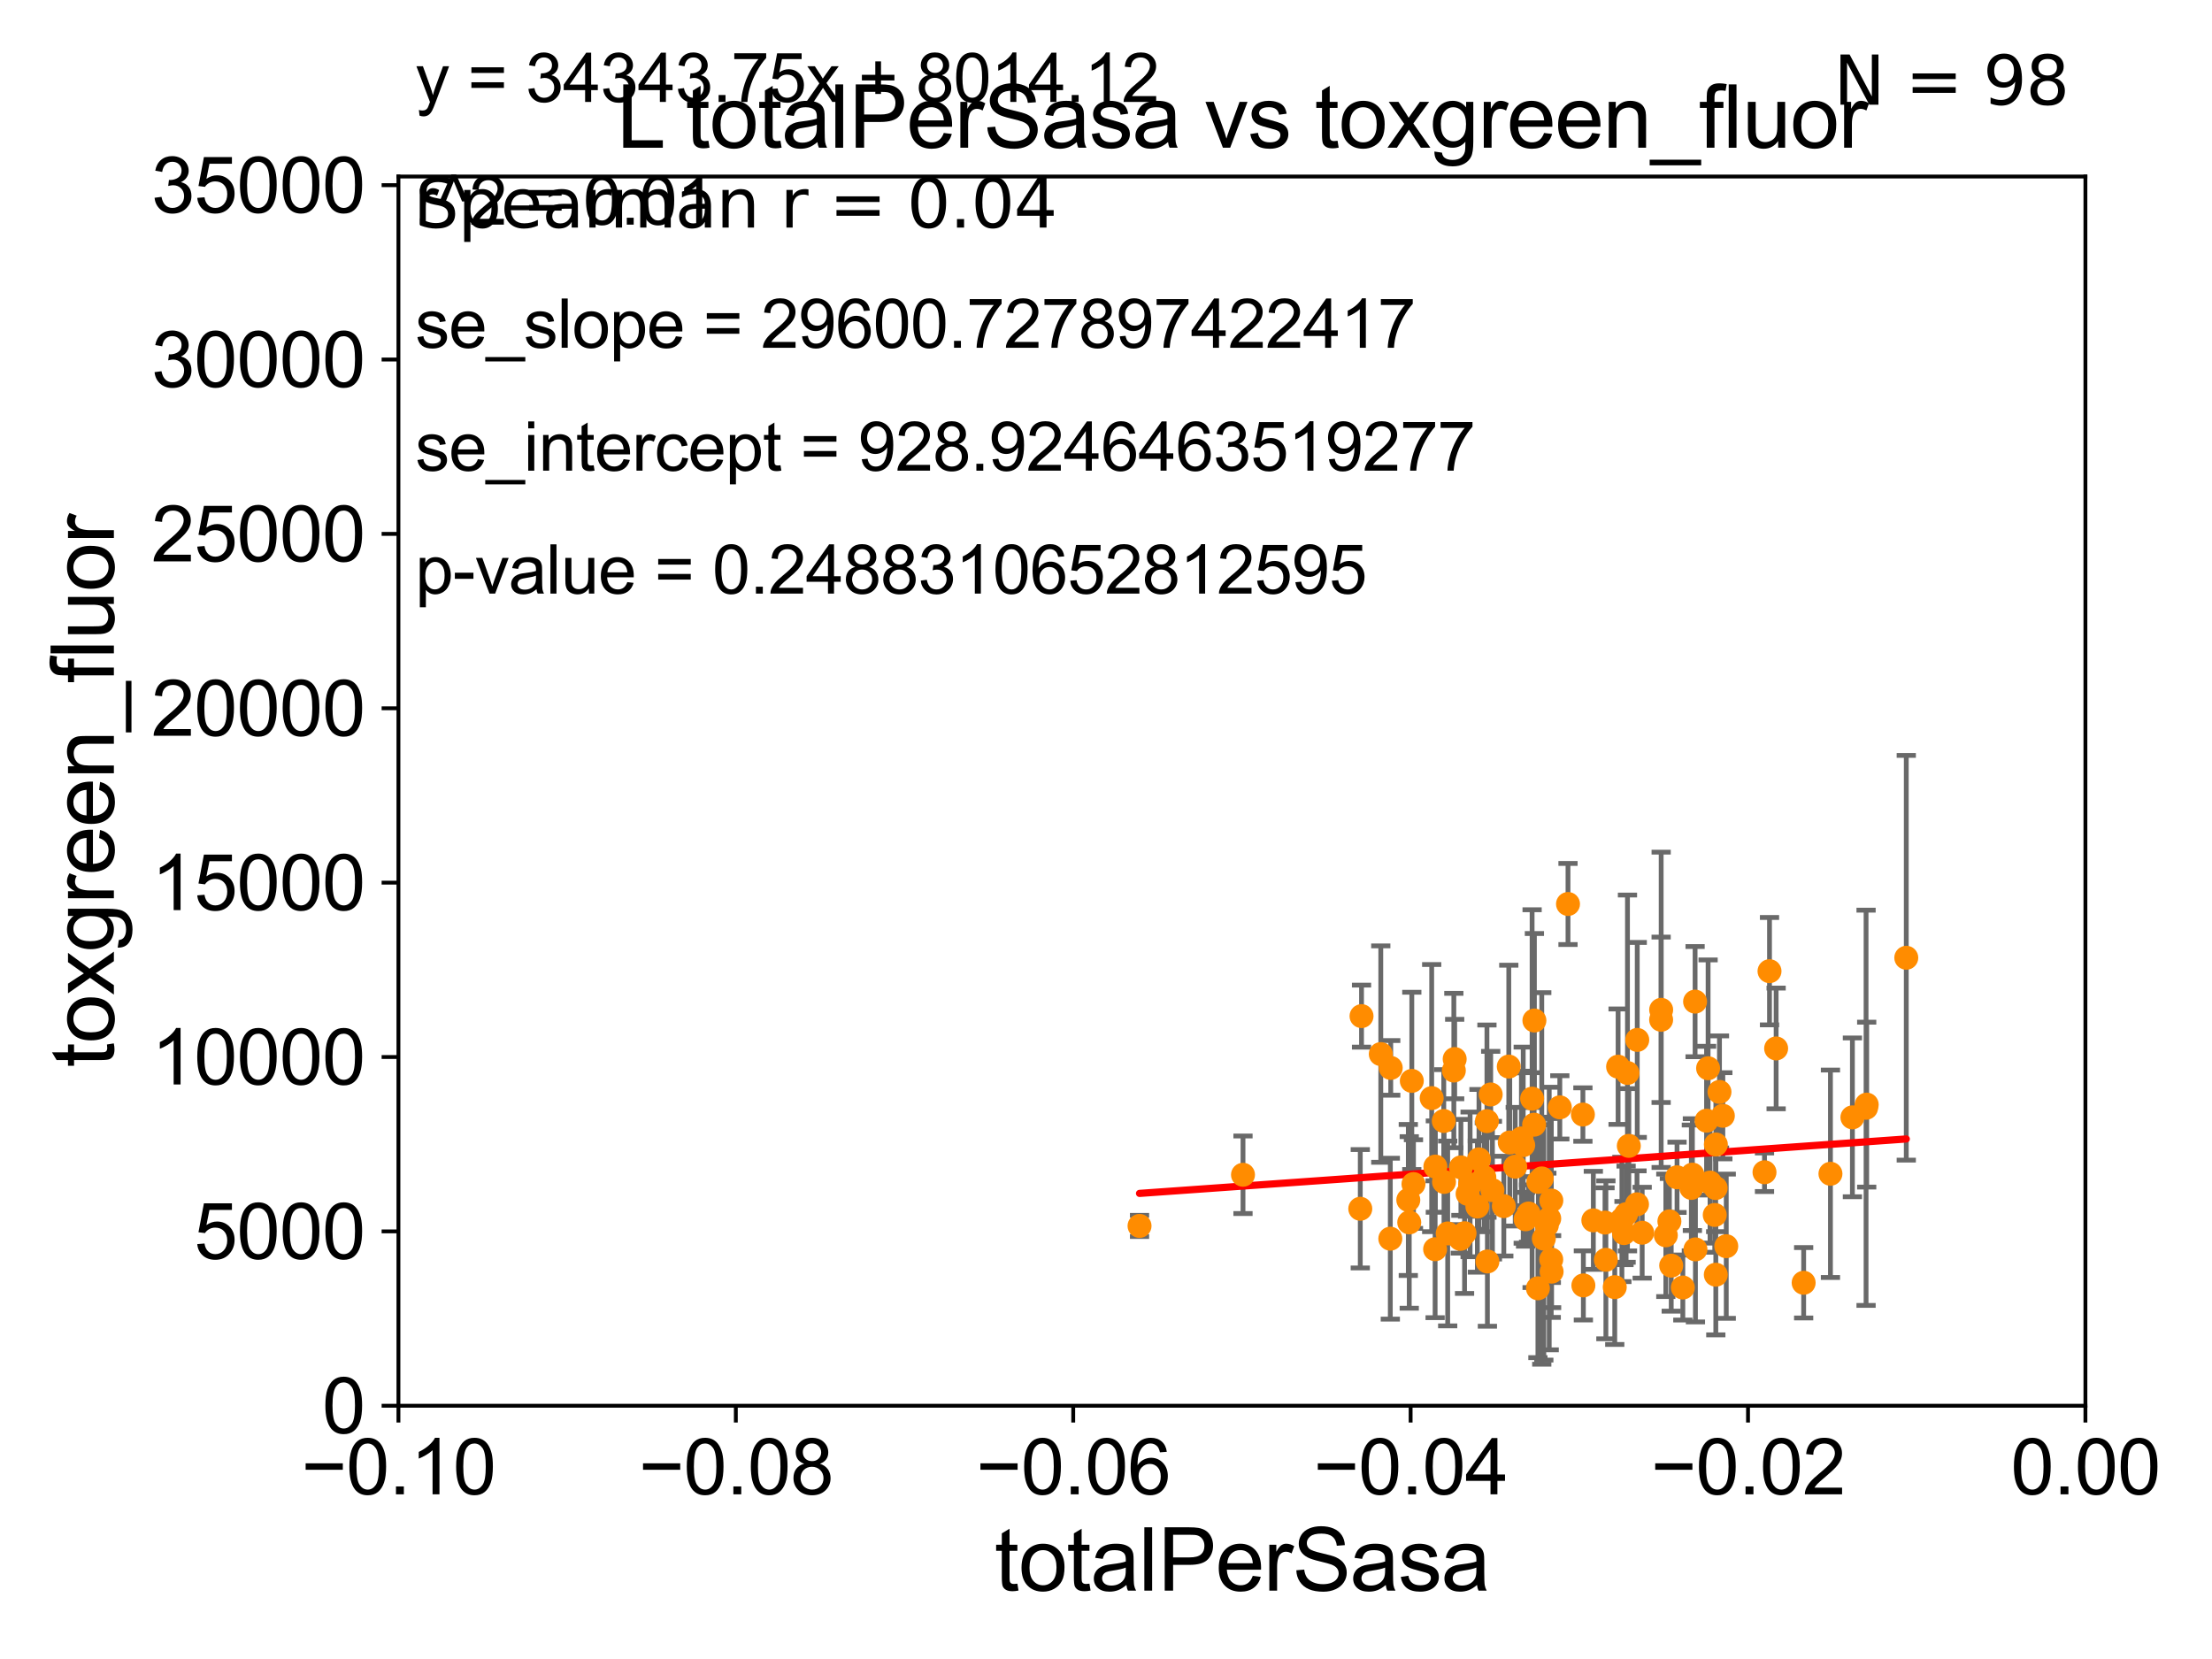 <?xml version="1.0" encoding="utf-8" standalone="no"?>
<!DOCTYPE svg PUBLIC "-//W3C//DTD SVG 1.1//EN"
  "http://www.w3.org/Graphics/SVG/1.1/DTD/svg11.dtd">
<svg xmlns:xlink="http://www.w3.org/1999/xlink" width="460.8pt" height="345.6pt" viewBox="0 0 460.8 345.6" xmlns="http://www.w3.org/2000/svg" version="1.1">
 <defs>
  <style type="text/css">*{stroke-linejoin: round; stroke-linecap: butt}</style>
 </defs>
 <g id="figure_1">
  <g id="patch_1">
   <path d="M 0 345.6 
L 460.8 345.6 
L 460.8 0 
L 0 0 
z
" style="fill: #ffffff"/>
  </g>
  <g id="axes_1">
   <g id="patch_2">
    <path d="M 83 292.84 
L 434.43 292.84 
L 434.43 36.775 
L 83 36.775 
z
" style="fill: #ffffff"/>
   </g>
   <g id="PathCollection_1">
    <defs>
     <path id="m48dfa5d605" d="M 0 1.118 
C 0.297 1.118 0.581 1 0.791 0.791 
C 1 0.581 1.118 0.297 1.118 0 
C 1.118 -0.297 1 -0.581 0.791 -0.791 
C 0.581 -1 0.297 -1.118 0 -1.118 
C -0.297 -1.118 -0.581 -1 -0.791 -0.791 
C -1 -0.581 -1.118 -0.297 -1.118 0 
C -1.118 0.297 -1 0.581 -0.791 0.791 
C -0.581 1 -0.297 1.118 0 1.118 
z
" style="stroke: #ff8c00"/>
    </defs>
    <g clip-path="url(#pdbbf2852db)">
     <use xlink:href="#m48dfa5d605" x="352.341" y="247.463" style="fill: #ff8c00; stroke: #ff8c00"/>
     <use xlink:href="#m48dfa5d605" x="388.737" y="230.773" style="fill: #ff8c00; stroke: #ff8c00"/>
     <use xlink:href="#m48dfa5d605" x="346.051" y="210.362" style="fill: #ff8c00; stroke: #ff8c00"/>
     <use xlink:href="#m48dfa5d605" x="258.939" y="244.726" style="fill: #ff8c00; stroke: #ff8c00"/>
     <use xlink:href="#m48dfa5d605" x="355.828" y="222.536" style="fill: #ff8c00; stroke: #ff8c00"/>
     <use xlink:href="#m48dfa5d605" x="381.316" y="244.517" style="fill: #ff8c00; stroke: #ff8c00"/>
     <use xlink:href="#m48dfa5d605" x="304.334" y="243.186" style="fill: #ff8c00; stroke: #ff8c00"/>
     <use xlink:href="#m48dfa5d605" x="388.868" y="230.111" style="fill: #ff8c00; stroke: #ff8c00"/>
     <use xlink:href="#m48dfa5d605" x="293.376" y="249.974" style="fill: #ff8c00; stroke: #ff8c00"/>
     <use xlink:href="#m48dfa5d605" x="385.89" y="232.767" style="fill: #ff8c00; stroke: #ff8c00"/>
     <use xlink:href="#m48dfa5d605" x="353.191" y="260.268" style="fill: #ff8c00; stroke: #ff8c00"/>
     <use xlink:href="#m48dfa5d605" x="283.37" y="251.808" style="fill: #ff8c00; stroke: #ff8c00"/>
     <use xlink:href="#m48dfa5d605" x="300.812" y="246.213" style="fill: #ff8c00; stroke: #ff8c00"/>
     <use xlink:href="#m48dfa5d605" x="301.58" y="256.952" style="fill: #ff8c00; stroke: #ff8c00"/>
     <use xlink:href="#m48dfa5d605" x="310.9" y="247.937" style="fill: #ff8c00; stroke: #ff8c00"/>
     <use xlink:href="#m48dfa5d605" x="347.022" y="257.336" style="fill: #ff8c00; stroke: #ff8c00"/>
     <use xlink:href="#m48dfa5d605" x="338.309" y="256.876" style="fill: #ff8c00; stroke: #ff8c00"/>
     <use xlink:href="#m48dfa5d605" x="397.112" y="199.519" style="fill: #ff8c00; stroke: #ff8c00"/>
     <use xlink:href="#m48dfa5d605" x="355.508" y="233.457" style="fill: #ff8c00; stroke: #ff8c00"/>
     <use xlink:href="#m48dfa5d605" x="347.766" y="254.43" style="fill: #ff8c00; stroke: #ff8c00"/>
     <use xlink:href="#m48dfa5d605" x="370.001" y="218.41" style="fill: #ff8c00; stroke: #ff8c00"/>
     <use xlink:href="#m48dfa5d605" x="346.044" y="212.437" style="fill: #ff8c00; stroke: #ff8c00"/>
     <use xlink:href="#m48dfa5d605" x="358.198" y="227.469" style="fill: #ff8c00; stroke: #ff8c00"/>
     <use xlink:href="#m48dfa5d605" x="368.621" y="202.315" style="fill: #ff8c00; stroke: #ff8c00"/>
     <use xlink:href="#m48dfa5d605" x="367.578" y="244.201" style="fill: #ff8c00; stroke: #ff8c00"/>
     <use xlink:href="#m48dfa5d605" x="287.642" y="219.585" style="fill: #ff8c00; stroke: #ff8c00"/>
     <use xlink:href="#m48dfa5d605" x="350.564" y="268.213" style="fill: #ff8c00; stroke: #ff8c00"/>
     <use xlink:href="#m48dfa5d605" x="289.717" y="222.462" style="fill: #ff8c00; stroke: #ff8c00"/>
     <use xlink:href="#m48dfa5d605" x="310.539" y="227.996" style="fill: #ff8c00; stroke: #ff8c00"/>
     <use xlink:href="#m48dfa5d605" x="359.611" y="259.608" style="fill: #ff8c00; stroke: #ff8c00"/>
     <use xlink:href="#m48dfa5d605" x="357.434" y="265.544" style="fill: #ff8c00; stroke: #ff8c00"/>
     <use xlink:href="#m48dfa5d605" x="294.106" y="225.169" style="fill: #ff8c00; stroke: #ff8c00"/>
     <use xlink:href="#m48dfa5d605" x="348.148" y="263.658" style="fill: #ff8c00; stroke: #ff8c00"/>
     <use xlink:href="#m48dfa5d605" x="329.846" y="267.774" style="fill: #ff8c00; stroke: #ff8c00"/>
     <use xlink:href="#m48dfa5d605" x="283.632" y="211.676" style="fill: #ff8c00; stroke: #ff8c00"/>
     <use xlink:href="#m48dfa5d605" x="358.9" y="232.438" style="fill: #ff8c00; stroke: #ff8c00"/>
     <use xlink:href="#m48dfa5d605" x="294.453" y="246.661" style="fill: #ff8c00; stroke: #ff8c00"/>
     <use xlink:href="#m48dfa5d605" x="289.627" y="258.039" style="fill: #ff8c00; stroke: #ff8c00"/>
     <use xlink:href="#m48dfa5d605" x="338.747" y="252.935" style="fill: #ff8c00; stroke: #ff8c00"/>
     <use xlink:href="#m48dfa5d605" x="304.208" y="258.081" style="fill: #ff8c00; stroke: #ff8c00"/>
     <use xlink:href="#m48dfa5d605" x="375.734" y="267.225" style="fill: #ff8c00; stroke: #ff8c00"/>
     <use xlink:href="#m48dfa5d605" x="352.556" y="244.695" style="fill: #ff8c00; stroke: #ff8c00"/>
     <use xlink:href="#m48dfa5d605" x="357.215" y="253.094" style="fill: #ff8c00; stroke: #ff8c00"/>
     <use xlink:href="#m48dfa5d605" x="357.408" y="247.494" style="fill: #ff8c00; stroke: #ff8c00"/>
     <use xlink:href="#m48dfa5d605" x="353.119" y="208.655" style="fill: #ff8c00; stroke: #ff8c00"/>
     <use xlink:href="#m48dfa5d605" x="306.249" y="246.729" style="fill: #ff8c00; stroke: #ff8c00"/>
     <use xlink:href="#m48dfa5d605" x="356.235" y="246.355" style="fill: #ff8c00; stroke: #ff8c00"/>
     <use xlink:href="#m48dfa5d605" x="341.018" y="250.876" style="fill: #ff8c00; stroke: #ff8c00"/>
     <use xlink:href="#m48dfa5d605" x="349.356" y="245.252" style="fill: #ff8c00; stroke: #ff8c00"/>
     <use xlink:href="#m48dfa5d605" x="300.761" y="233.523" style="fill: #ff8c00; stroke: #ff8c00"/>
     <use xlink:href="#m48dfa5d605" x="321.607" y="258.035" style="fill: #ff8c00; stroke: #ff8c00"/>
     <use xlink:href="#m48dfa5d605" x="331.922" y="254.221" style="fill: #ff8c00; stroke: #ff8c00"/>
     <use xlink:href="#m48dfa5d605" x="308.097" y="241.519" style="fill: #ff8c00; stroke: #ff8c00"/>
     <use xlink:href="#m48dfa5d605" x="324.938" y="230.683" style="fill: #ff8c00; stroke: #ff8c00"/>
     <use xlink:href="#m48dfa5d605" x="314.307" y="222.186" style="fill: #ff8c00; stroke: #ff8c00"/>
     <use xlink:href="#m48dfa5d605" x="309.757" y="233.554" style="fill: #ff8c00; stroke: #ff8c00"/>
     <use xlink:href="#m48dfa5d605" x="323.15" y="262.381" style="fill: #ff8c00; stroke: #ff8c00"/>
     <use xlink:href="#m48dfa5d605" x="326.644" y="188.318" style="fill: #ff8c00; stroke: #ff8c00"/>
     <use xlink:href="#m48dfa5d605" x="305.729" y="248.698" style="fill: #ff8c00; stroke: #ff8c00"/>
     <use xlink:href="#m48dfa5d605" x="323.169" y="250.092" style="fill: #ff8c00; stroke: #ff8c00"/>
     <use xlink:href="#m48dfa5d605" x="334.355" y="254.686" style="fill: #ff8c00; stroke: #ff8c00"/>
     <use xlink:href="#m48dfa5d605" x="323.227" y="264.906" style="fill: #ff8c00; stroke: #ff8c00"/>
     <use xlink:href="#m48dfa5d605" x="293.573" y="254.653" style="fill: #ff8c00; stroke: #ff8c00"/>
     <use xlink:href="#m48dfa5d605" x="339.032" y="223.517" style="fill: #ff8c00; stroke: #ff8c00"/>
     <use xlink:href="#m48dfa5d605" x="309.854" y="262.788" style="fill: #ff8c00; stroke: #ff8c00"/>
     <use xlink:href="#m48dfa5d605" x="342.096" y="256.795" style="fill: #ff8c00; stroke: #ff8c00"/>
     <use xlink:href="#m48dfa5d605" x="237.386" y="255.382" style="fill: #ff8c00; stroke: #ff8c00"/>
     <use xlink:href="#m48dfa5d605" x="317.314" y="238.555" style="fill: #ff8c00; stroke: #ff8c00"/>
     <use xlink:href="#m48dfa5d605" x="309.211" y="245.247" style="fill: #ff8c00; stroke: #ff8c00"/>
     <use xlink:href="#m48dfa5d605" x="298.962" y="260.235" style="fill: #ff8c00; stroke: #ff8c00"/>
     <use xlink:href="#m48dfa5d605" x="303.037" y="220.617" style="fill: #ff8c00; stroke: #ff8c00"/>
     <use xlink:href="#m48dfa5d605" x="317.808" y="253.998" style="fill: #ff8c00; stroke: #ff8c00"/>
     <use xlink:href="#m48dfa5d605" x="307.763" y="251.34" style="fill: #ff8c00; stroke: #ff8c00"/>
     <use xlink:href="#m48dfa5d605" x="319.166" y="228.867" style="fill: #ff8c00; stroke: #ff8c00"/>
     <use xlink:href="#m48dfa5d605" x="341.07" y="216.631" style="fill: #ff8c00; stroke: #ff8c00"/>
     <use xlink:href="#m48dfa5d605" x="316.941" y="237.16" style="fill: #ff8c00; stroke: #ff8c00"/>
     <use xlink:href="#m48dfa5d605" x="334.535" y="262.444" style="fill: #ff8c00; stroke: #ff8c00"/>
     <use xlink:href="#m48dfa5d605" x="322.232" y="255.266" style="fill: #ff8c00; stroke: #ff8c00"/>
     <use xlink:href="#m48dfa5d605" x="336.383" y="268.133" style="fill: #ff8c00; stroke: #ff8c00"/>
     <use xlink:href="#m48dfa5d605" x="329.748" y="232.181" style="fill: #ff8c00; stroke: #ff8c00"/>
     <use xlink:href="#m48dfa5d605" x="320.471" y="246.215" style="fill: #ff8c00; stroke: #ff8c00"/>
     <use xlink:href="#m48dfa5d605" x="319.644" y="212.59" style="fill: #ff8c00; stroke: #ff8c00"/>
     <use xlink:href="#m48dfa5d605" x="313.271" y="251.259" style="fill: #ff8c00; stroke: #ff8c00"/>
     <use xlink:href="#m48dfa5d605" x="319.585" y="234.293" style="fill: #ff8c00; stroke: #ff8c00"/>
     <use xlink:href="#m48dfa5d605" x="339.312" y="238.707" style="fill: #ff8c00; stroke: #ff8c00"/>
     <use xlink:href="#m48dfa5d605" x="321.179" y="245.488" style="fill: #ff8c00; stroke: #ff8c00"/>
     <use xlink:href="#m48dfa5d605" x="318.436" y="252.795" style="fill: #ff8c00; stroke: #ff8c00"/>
     <use xlink:href="#m48dfa5d605" x="337.079" y="222.208" style="fill: #ff8c00; stroke: #ff8c00"/>
     <use xlink:href="#m48dfa5d605" x="305.094" y="256.906" style="fill: #ff8c00; stroke: #ff8c00"/>
     <use xlink:href="#m48dfa5d605" x="314.509" y="238" style="fill: #ff8c00; stroke: #ff8c00"/>
     <use xlink:href="#m48dfa5d605" x="320.377" y="268.377" style="fill: #ff8c00; stroke: #ff8c00"/>
     <use xlink:href="#m48dfa5d605" x="337.871" y="254.027" style="fill: #ff8c00; stroke: #ff8c00"/>
     <use xlink:href="#m48dfa5d605" x="299.011" y="243.02" style="fill: #ff8c00; stroke: #ff8c00"/>
     <use xlink:href="#m48dfa5d605" x="315.65" y="243.042" style="fill: #ff8c00; stroke: #ff8c00"/>
     <use xlink:href="#m48dfa5d605" x="357.444" y="238.417" style="fill: #ff8c00; stroke: #ff8c00"/>
     <use xlink:href="#m48dfa5d605" x="302.861" y="223.011" style="fill: #ff8c00; stroke: #ff8c00"/>
     <use xlink:href="#m48dfa5d605" x="298.247" y="228.754" style="fill: #ff8c00; stroke: #ff8c00"/>
     <use xlink:href="#m48dfa5d605" x="322.73" y="253.843" style="fill: #ff8c00; stroke: #ff8c00"/>
    </g>
   </g>
   <g id="matplotlib.axis_1">
    <g id="xtick_1">
     <g id="line2d_1">
      <defs>
       <path id="macbbd55d06" d="M 0 0 
L 0 3.5 
" style="stroke: #000000; stroke-width: 0.8"/>
      </defs>
      <g>
       <use xlink:href="#macbbd55d06" x="83" y="292.84" style="stroke: #000000; stroke-width: 0.8"/>
      </g>
     </g>
     <g id="text_1">
      <!-- −0.10 -->
      <g transform="translate(62.759 311.293)scale(0.16 -0.16)">
       <defs>
        <path id="ArialMT-2212" d="M 3381 1997 
L 356 1997 
L 356 2522 
L 3381 2522 
L 3381 1997 
z
" transform="scale(0.016)"/>
        <path id="ArialMT-30" d="M 266 2259 
Q 266 3072 433 3567 
Q 600 4063 929 4331 
Q 1259 4600 1759 4600 
Q 2128 4600 2406 4451 
Q 2684 4303 2865 4023 
Q 3047 3744 3150 3342 
Q 3253 2941 3253 2259 
Q 3253 1453 3087 958 
Q 2922 463 2592 192 
Q 2263 -78 1759 -78 
Q 1097 -78 719 397 
Q 266 969 266 2259 
z
M 844 2259 
Q 844 1131 1108 757 
Q 1372 384 1759 384 
Q 2147 384 2411 759 
Q 2675 1134 2675 2259 
Q 2675 3391 2411 3762 
Q 2147 4134 1753 4134 
Q 1366 4134 1134 3806 
Q 844 3388 844 2259 
z
" transform="scale(0.016)"/>
        <path id="ArialMT-2e" d="M 581 0 
L 581 641 
L 1222 641 
L 1222 0 
L 581 0 
z
" transform="scale(0.016)"/>
        <path id="ArialMT-31" d="M 2384 0 
L 1822 0 
L 1822 3584 
Q 1619 3391 1289 3197 
Q 959 3003 697 2906 
L 697 3450 
Q 1169 3672 1522 3987 
Q 1875 4303 2022 4600 
L 2384 4600 
L 2384 0 
z
" transform="scale(0.016)"/>
       </defs>
       <use xlink:href="#ArialMT-2212"/>
       <use xlink:href="#ArialMT-30" x="58.398"/>
       <use xlink:href="#ArialMT-2e" x="114.014"/>
       <use xlink:href="#ArialMT-31" x="141.797"/>
       <use xlink:href="#ArialMT-30" x="197.412"/>
      </g>
     </g>
    </g>
    <g id="xtick_2">
     <g id="line2d_2">
      <g>
       <use xlink:href="#macbbd55d06" x="153.286" y="292.84" style="stroke: #000000; stroke-width: 0.8"/>
      </g>
     </g>
     <g id="text_2">
      <!-- −0.08 -->
      <g transform="translate(133.045 311.293)scale(0.16 -0.16)">
       <defs>
        <path id="ArialMT-38" d="M 1131 2484 
Q 781 2613 612 2850 
Q 444 3088 444 3419 
Q 444 3919 803 4259 
Q 1163 4600 1759 4600 
Q 2359 4600 2725 4251 
Q 3091 3903 3091 3403 
Q 3091 3084 2923 2848 
Q 2756 2613 2416 2484 
Q 2838 2347 3058 2040 
Q 3278 1734 3278 1309 
Q 3278 722 2862 322 
Q 2447 -78 1769 -78 
Q 1091 -78 675 323 
Q 259 725 259 1325 
Q 259 1772 486 2073 
Q 713 2375 1131 2484 
z
M 1019 3438 
Q 1019 3113 1228 2906 
Q 1438 2700 1772 2700 
Q 2097 2700 2305 2904 
Q 2513 3109 2513 3406 
Q 2513 3716 2298 3927 
Q 2084 4138 1766 4138 
Q 1444 4138 1231 3931 
Q 1019 3725 1019 3438 
z
M 838 1322 
Q 838 1081 952 856 
Q 1066 631 1291 507 
Q 1516 384 1775 384 
Q 2178 384 2440 643 
Q 2703 903 2703 1303 
Q 2703 1709 2433 1975 
Q 2163 2241 1756 2241 
Q 1359 2241 1098 1978 
Q 838 1716 838 1322 
z
" transform="scale(0.016)"/>
       </defs>
       <use xlink:href="#ArialMT-2212"/>
       <use xlink:href="#ArialMT-30" x="58.398"/>
       <use xlink:href="#ArialMT-2e" x="114.014"/>
       <use xlink:href="#ArialMT-30" x="141.797"/>
       <use xlink:href="#ArialMT-38" x="197.412"/>
      </g>
     </g>
    </g>
    <g id="xtick_3">
     <g id="line2d_3">
      <g>
       <use xlink:href="#macbbd55d06" x="223.572" y="292.84" style="stroke: #000000; stroke-width: 0.8"/>
      </g>
     </g>
     <g id="text_3">
      <!-- −0.06 -->
      <g transform="translate(203.331 311.293)scale(0.16 -0.16)">
       <defs>
        <path id="ArialMT-36" d="M 3184 3459 
L 2625 3416 
Q 2550 3747 2413 3897 
Q 2184 4138 1850 4138 
Q 1581 4138 1378 3988 
Q 1113 3794 959 3422 
Q 806 3050 800 2363 
Q 1003 2672 1297 2822 
Q 1591 2972 1913 2972 
Q 2475 2972 2870 2558 
Q 3266 2144 3266 1488 
Q 3266 1056 3080 686 
Q 2894 316 2569 119 
Q 2244 -78 1831 -78 
Q 1128 -78 684 439 
Q 241 956 241 2144 
Q 241 3472 731 4075 
Q 1159 4600 1884 4600 
Q 2425 4600 2770 4297 
Q 3116 3994 3184 3459 
z
M 888 1484 
Q 888 1194 1011 928 
Q 1134 663 1356 523 
Q 1578 384 1822 384 
Q 2178 384 2434 671 
Q 2691 959 2691 1453 
Q 2691 1928 2437 2201 
Q 2184 2475 1800 2475 
Q 1419 2475 1153 2201 
Q 888 1928 888 1484 
z
" transform="scale(0.016)"/>
       </defs>
       <use xlink:href="#ArialMT-2212"/>
       <use xlink:href="#ArialMT-30" x="58.398"/>
       <use xlink:href="#ArialMT-2e" x="114.014"/>
       <use xlink:href="#ArialMT-30" x="141.797"/>
       <use xlink:href="#ArialMT-36" x="197.412"/>
      </g>
     </g>
    </g>
    <g id="xtick_4">
     <g id="line2d_4">
      <g>
       <use xlink:href="#macbbd55d06" x="293.858" y="292.84" style="stroke: #000000; stroke-width: 0.8"/>
      </g>
     </g>
     <g id="text_4">
      <!-- −0.04 -->
      <g transform="translate(273.617 311.293)scale(0.16 -0.16)">
       <defs>
        <path id="ArialMT-34" d="M 2069 0 
L 2069 1097 
L 81 1097 
L 81 1613 
L 2172 4581 
L 2631 4581 
L 2631 1613 
L 3250 1613 
L 3250 1097 
L 2631 1097 
L 2631 0 
L 2069 0 
z
M 2069 1613 
L 2069 3678 
L 634 1613 
L 2069 1613 
z
" transform="scale(0.016)"/>
       </defs>
       <use xlink:href="#ArialMT-2212"/>
       <use xlink:href="#ArialMT-30" x="58.398"/>
       <use xlink:href="#ArialMT-2e" x="114.014"/>
       <use xlink:href="#ArialMT-30" x="141.797"/>
       <use xlink:href="#ArialMT-34" x="197.412"/>
      </g>
     </g>
    </g>
    <g id="xtick_5">
     <g id="line2d_5">
      <g>
       <use xlink:href="#macbbd55d06" x="364.144" y="292.84" style="stroke: #000000; stroke-width: 0.8"/>
      </g>
     </g>
     <g id="text_5">
      <!-- −0.02 -->
      <g transform="translate(343.903 311.293)scale(0.16 -0.16)">
       <defs>
        <path id="ArialMT-32" d="M 3222 541 
L 3222 0 
L 194 0 
Q 188 203 259 391 
Q 375 700 629 1000 
Q 884 1300 1366 1694 
Q 2113 2306 2375 2664 
Q 2638 3022 2638 3341 
Q 2638 3675 2398 3904 
Q 2159 4134 1775 4134 
Q 1369 4134 1125 3890 
Q 881 3647 878 3216 
L 300 3275 
Q 359 3922 746 4261 
Q 1134 4600 1788 4600 
Q 2447 4600 2831 4234 
Q 3216 3869 3216 3328 
Q 3216 3053 3103 2787 
Q 2991 2522 2730 2228 
Q 2469 1934 1863 1422 
Q 1356 997 1212 845 
Q 1069 694 975 541 
L 3222 541 
z
" transform="scale(0.016)"/>
       </defs>
       <use xlink:href="#ArialMT-2212"/>
       <use xlink:href="#ArialMT-30" x="58.398"/>
       <use xlink:href="#ArialMT-2e" x="114.014"/>
       <use xlink:href="#ArialMT-30" x="141.797"/>
       <use xlink:href="#ArialMT-32" x="197.412"/>
      </g>
     </g>
    </g>
    <g id="xtick_6">
     <g id="line2d_6">
      <g>
       <use xlink:href="#macbbd55d06" x="434.43" y="292.84" style="stroke: #000000; stroke-width: 0.8"/>
      </g>
     </g>
     <g id="text_6">
      <!-- 0.00 -->
      <g transform="translate(418.861 311.293)scale(0.16 -0.16)">
       <use xlink:href="#ArialMT-30"/>
       <use xlink:href="#ArialMT-2e" x="55.615"/>
       <use xlink:href="#ArialMT-30" x="83.398"/>
       <use xlink:href="#ArialMT-30" x="139.014"/>
      </g>
     </g>
    </g>
    <g id="text_7">
     <!-- totalPerSasa -->
     <g transform="translate(207.187 331.357)scale(0.18 -0.18)">
      <defs>
       <path id="ArialMT-74" d="M 1650 503 
L 1731 6 
Q 1494 -44 1306 -44 
Q 1000 -44 831 53 
Q 663 150 594 308 
Q 525 466 525 972 
L 525 2881 
L 113 2881 
L 113 3319 
L 525 3319 
L 525 4141 
L 1084 4478 
L 1084 3319 
L 1650 3319 
L 1650 2881 
L 1084 2881 
L 1084 941 
Q 1084 700 1114 631 
Q 1144 563 1211 522 
Q 1278 481 1403 481 
Q 1497 481 1650 503 
z
" transform="scale(0.016)"/>
       <path id="ArialMT-6f" d="M 213 1659 
Q 213 2581 725 3025 
Q 1153 3394 1769 3394 
Q 2453 3394 2887 2945 
Q 3322 2497 3322 1706 
Q 3322 1066 3130 698 
Q 2938 331 2570 128 
Q 2203 -75 1769 -75 
Q 1072 -75 642 372 
Q 213 819 213 1659 
z
M 791 1659 
Q 791 1022 1069 705 
Q 1347 388 1769 388 
Q 2188 388 2466 706 
Q 2744 1025 2744 1678 
Q 2744 2294 2464 2611 
Q 2184 2928 1769 2928 
Q 1347 2928 1069 2612 
Q 791 2297 791 1659 
z
" transform="scale(0.016)"/>
       <path id="ArialMT-61" d="M 2588 409 
Q 2275 144 1986 34 
Q 1697 -75 1366 -75 
Q 819 -75 525 192 
Q 231 459 231 875 
Q 231 1119 342 1320 
Q 453 1522 633 1644 
Q 813 1766 1038 1828 
Q 1203 1872 1538 1913 
Q 2219 1994 2541 2106 
Q 2544 2222 2544 2253 
Q 2544 2597 2384 2738 
Q 2169 2928 1744 2928 
Q 1347 2928 1158 2789 
Q 969 2650 878 2297 
L 328 2372 
Q 403 2725 575 2942 
Q 747 3159 1072 3276 
Q 1397 3394 1825 3394 
Q 2250 3394 2515 3294 
Q 2781 3194 2906 3042 
Q 3031 2891 3081 2659 
Q 3109 2516 3109 2141 
L 3109 1391 
Q 3109 606 3145 398 
Q 3181 191 3288 0 
L 2700 0 
Q 2613 175 2588 409 
z
M 2541 1666 
Q 2234 1541 1622 1453 
Q 1275 1403 1131 1340 
Q 988 1278 909 1158 
Q 831 1038 831 891 
Q 831 666 1001 516 
Q 1172 366 1500 366 
Q 1825 366 2078 508 
Q 2331 650 2450 897 
Q 2541 1088 2541 1459 
L 2541 1666 
z
" transform="scale(0.016)"/>
       <path id="ArialMT-6c" d="M 409 0 
L 409 4581 
L 972 4581 
L 972 0 
L 409 0 
z
" transform="scale(0.016)"/>
       <path id="ArialMT-50" d="M 494 0 
L 494 4581 
L 2222 4581 
Q 2678 4581 2919 4538 
Q 3256 4481 3484 4323 
Q 3713 4166 3852 3881 
Q 3991 3597 3991 3256 
Q 3991 2672 3619 2267 
Q 3247 1863 2275 1863 
L 1100 1863 
L 1100 0 
L 494 0 
z
M 1100 2403 
L 2284 2403 
Q 2872 2403 3119 2622 
Q 3366 2841 3366 3238 
Q 3366 3525 3220 3729 
Q 3075 3934 2838 4000 
Q 2684 4041 2272 4041 
L 1100 4041 
L 1100 2403 
z
" transform="scale(0.016)"/>
       <path id="ArialMT-65" d="M 2694 1069 
L 3275 997 
Q 3138 488 2766 206 
Q 2394 -75 1816 -75 
Q 1088 -75 661 373 
Q 234 822 234 1631 
Q 234 2469 665 2931 
Q 1097 3394 1784 3394 
Q 2450 3394 2872 2941 
Q 3294 2488 3294 1666 
Q 3294 1616 3291 1516 
L 816 1516 
Q 847 969 1125 678 
Q 1403 388 1819 388 
Q 2128 388 2347 550 
Q 2566 713 2694 1069 
z
M 847 1978 
L 2700 1978 
Q 2663 2397 2488 2606 
Q 2219 2931 1791 2931 
Q 1403 2931 1139 2672 
Q 875 2413 847 1978 
z
" transform="scale(0.016)"/>
       <path id="ArialMT-72" d="M 416 0 
L 416 3319 
L 922 3319 
L 922 2816 
Q 1116 3169 1280 3281 
Q 1444 3394 1641 3394 
Q 1925 3394 2219 3213 
L 2025 2691 
Q 1819 2813 1613 2813 
Q 1428 2813 1281 2702 
Q 1134 2591 1072 2394 
Q 978 2094 978 1738 
L 978 0 
L 416 0 
z
" transform="scale(0.016)"/>
       <path id="ArialMT-53" d="M 288 1472 
L 859 1522 
Q 900 1178 1048 958 
Q 1197 738 1509 602 
Q 1822 466 2213 466 
Q 2559 466 2825 569 
Q 3091 672 3220 851 
Q 3350 1031 3350 1244 
Q 3350 1459 3225 1620 
Q 3100 1781 2813 1891 
Q 2628 1963 1997 2114 
Q 1366 2266 1113 2400 
Q 784 2572 623 2826 
Q 463 3081 463 3397 
Q 463 3744 659 4045 
Q 856 4347 1234 4503 
Q 1613 4659 2075 4659 
Q 2584 4659 2973 4495 
Q 3363 4331 3572 4012 
Q 3781 3694 3797 3291 
L 3216 3247 
Q 3169 3681 2898 3903 
Q 2628 4125 2100 4125 
Q 1550 4125 1298 3923 
Q 1047 3722 1047 3438 
Q 1047 3191 1225 3031 
Q 1400 2872 2139 2705 
Q 2878 2538 3153 2413 
Q 3553 2228 3743 1945 
Q 3934 1663 3934 1294 
Q 3934 928 3725 604 
Q 3516 281 3123 101 
Q 2731 -78 2241 -78 
Q 1619 -78 1198 103 
Q 778 284 539 648 
Q 300 1013 288 1472 
z
" transform="scale(0.016)"/>
       <path id="ArialMT-73" d="M 197 991 
L 753 1078 
Q 800 744 1014 566 
Q 1228 388 1613 388 
Q 2000 388 2187 545 
Q 2375 703 2375 916 
Q 2375 1106 2209 1216 
Q 2094 1291 1634 1406 
Q 1016 1563 777 1677 
Q 538 1791 414 1992 
Q 291 2194 291 2438 
Q 291 2659 392 2848 
Q 494 3038 669 3163 
Q 800 3259 1026 3326 
Q 1253 3394 1513 3394 
Q 1903 3394 2198 3281 
Q 2494 3169 2634 2976 
Q 2775 2784 2828 2463 
L 2278 2388 
Q 2241 2644 2061 2787 
Q 1881 2931 1553 2931 
Q 1166 2931 1000 2803 
Q 834 2675 834 2503 
Q 834 2394 903 2306 
Q 972 2216 1119 2156 
Q 1203 2125 1616 2013 
Q 2213 1853 2448 1751 
Q 2684 1650 2818 1456 
Q 2953 1263 2953 975 
Q 2953 694 2789 445 
Q 2625 197 2315 61 
Q 2006 -75 1616 -75 
Q 969 -75 630 194 
Q 291 463 197 991 
z
" transform="scale(0.016)"/>
      </defs>
      <use xlink:href="#ArialMT-74"/>
      <use xlink:href="#ArialMT-6f" x="27.783"/>
      <use xlink:href="#ArialMT-74" x="83.398"/>
      <use xlink:href="#ArialMT-61" x="111.182"/>
      <use xlink:href="#ArialMT-6c" x="166.797"/>
      <use xlink:href="#ArialMT-50" x="189.014"/>
      <use xlink:href="#ArialMT-65" x="255.713"/>
      <use xlink:href="#ArialMT-72" x="311.328"/>
      <use xlink:href="#ArialMT-53" x="344.629"/>
      <use xlink:href="#ArialMT-61" x="411.328"/>
      <use xlink:href="#ArialMT-73" x="466.943"/>
      <use xlink:href="#ArialMT-61" x="516.943"/>
     </g>
    </g>
   </g>
   <g id="matplotlib.axis_2">
    <g id="ytick_1">
     <g id="line2d_7">
      <defs>
       <path id="mf36d2e4ab8" d="M 0 0 
L -3.5 0 
" style="stroke: #000000; stroke-width: 0.8"/>
      </defs>
      <g>
       <use xlink:href="#mf36d2e4ab8" x="83" y="292.84" style="stroke: #000000; stroke-width: 0.8"/>
      </g>
     </g>
     <g id="text_8">
      <!-- 0 -->
      <g transform="translate(67.103 298.566)scale(0.16 -0.16)">
       <use xlink:href="#ArialMT-30"/>
      </g>
     </g>
    </g>
    <g id="ytick_2">
     <g id="line2d_8">
      <g>
       <use xlink:href="#mf36d2e4ab8" x="83" y="256.516" style="stroke: #000000; stroke-width: 0.8"/>
      </g>
     </g>
     <g id="text_9">
      <!-- 5000 -->
      <g transform="translate(40.41 262.242)scale(0.16 -0.16)">
       <defs>
        <path id="ArialMT-35" d="M 266 1200 
L 856 1250 
Q 922 819 1161 601 
Q 1400 384 1738 384 
Q 2144 384 2425 690 
Q 2706 997 2706 1503 
Q 2706 1984 2436 2262 
Q 2166 2541 1728 2541 
Q 1456 2541 1237 2417 
Q 1019 2294 894 2097 
L 366 2166 
L 809 4519 
L 3088 4519 
L 3088 3981 
L 1259 3981 
L 1013 2750 
Q 1425 3038 1878 3038 
Q 2478 3038 2890 2622 
Q 3303 2206 3303 1553 
Q 3303 931 2941 478 
Q 2500 -78 1738 -78 
Q 1113 -78 717 272 
Q 322 622 266 1200 
z
" transform="scale(0.016)"/>
       </defs>
       <use xlink:href="#ArialMT-35"/>
       <use xlink:href="#ArialMT-30" x="55.615"/>
       <use xlink:href="#ArialMT-30" x="111.23"/>
       <use xlink:href="#ArialMT-30" x="166.846"/>
      </g>
     </g>
    </g>
    <g id="ytick_3">
     <g id="line2d_9">
      <g>
       <use xlink:href="#mf36d2e4ab8" x="83" y="220.192" style="stroke: #000000; stroke-width: 0.8"/>
      </g>
     </g>
     <g id="text_10">
      <!-- 10000 -->
      <g transform="translate(31.512 225.918)scale(0.16 -0.16)">
       <use xlink:href="#ArialMT-31"/>
       <use xlink:href="#ArialMT-30" x="55.615"/>
       <use xlink:href="#ArialMT-30" x="111.23"/>
       <use xlink:href="#ArialMT-30" x="166.846"/>
       <use xlink:href="#ArialMT-30" x="222.461"/>
      </g>
     </g>
    </g>
    <g id="ytick_4">
     <g id="line2d_10">
      <g>
       <use xlink:href="#mf36d2e4ab8" x="83" y="183.867" style="stroke: #000000; stroke-width: 0.8"/>
      </g>
     </g>
     <g id="text_11">
      <!-- 15000 -->
      <g transform="translate(31.512 189.594)scale(0.16 -0.16)">
       <use xlink:href="#ArialMT-31"/>
       <use xlink:href="#ArialMT-35" x="55.615"/>
       <use xlink:href="#ArialMT-30" x="111.23"/>
       <use xlink:href="#ArialMT-30" x="166.846"/>
       <use xlink:href="#ArialMT-30" x="222.461"/>
      </g>
     </g>
    </g>
    <g id="ytick_5">
     <g id="line2d_11">
      <g>
       <use xlink:href="#mf36d2e4ab8" x="83" y="147.543" style="stroke: #000000; stroke-width: 0.8"/>
      </g>
     </g>
     <g id="text_12">
      <!-- 20000 -->
      <g transform="translate(31.512 153.27)scale(0.16 -0.16)">
       <use xlink:href="#ArialMT-32"/>
       <use xlink:href="#ArialMT-30" x="55.615"/>
       <use xlink:href="#ArialMT-30" x="111.23"/>
       <use xlink:href="#ArialMT-30" x="166.846"/>
       <use xlink:href="#ArialMT-30" x="222.461"/>
      </g>
     </g>
    </g>
    <g id="ytick_6">
     <g id="line2d_12">
      <g>
       <use xlink:href="#mf36d2e4ab8" x="83" y="111.219" style="stroke: #000000; stroke-width: 0.8"/>
      </g>
     </g>
     <g id="text_13">
      <!-- 25000 -->
      <g transform="translate(31.512 116.945)scale(0.16 -0.16)">
       <use xlink:href="#ArialMT-32"/>
       <use xlink:href="#ArialMT-35" x="55.615"/>
       <use xlink:href="#ArialMT-30" x="111.23"/>
       <use xlink:href="#ArialMT-30" x="166.846"/>
       <use xlink:href="#ArialMT-30" x="222.461"/>
      </g>
     </g>
    </g>
    <g id="ytick_7">
     <g id="line2d_13">
      <g>
       <use xlink:href="#mf36d2e4ab8" x="83" y="74.895" style="stroke: #000000; stroke-width: 0.8"/>
      </g>
     </g>
     <g id="text_14">
      <!-- 30000 -->
      <g transform="translate(31.512 80.621)scale(0.16 -0.16)">
       <defs>
        <path id="ArialMT-33" d="M 269 1209 
L 831 1284 
Q 928 806 1161 595 
Q 1394 384 1728 384 
Q 2125 384 2398 659 
Q 2672 934 2672 1341 
Q 2672 1728 2419 1979 
Q 2166 2231 1775 2231 
Q 1616 2231 1378 2169 
L 1441 2663 
Q 1497 2656 1531 2656 
Q 1891 2656 2178 2843 
Q 2466 3031 2466 3422 
Q 2466 3731 2256 3934 
Q 2047 4138 1716 4138 
Q 1388 4138 1169 3931 
Q 950 3725 888 3313 
L 325 3413 
Q 428 3978 793 4289 
Q 1159 4600 1703 4600 
Q 2078 4600 2393 4439 
Q 2709 4278 2876 4000 
Q 3044 3722 3044 3409 
Q 3044 3113 2884 2869 
Q 2725 2625 2413 2481 
Q 2819 2388 3044 2092 
Q 3269 1797 3269 1353 
Q 3269 753 2831 336 
Q 2394 -81 1725 -81 
Q 1122 -81 723 278 
Q 325 638 269 1209 
z
" transform="scale(0.016)"/>
       </defs>
       <use xlink:href="#ArialMT-33"/>
       <use xlink:href="#ArialMT-30" x="55.615"/>
       <use xlink:href="#ArialMT-30" x="111.23"/>
       <use xlink:href="#ArialMT-30" x="166.846"/>
       <use xlink:href="#ArialMT-30" x="222.461"/>
      </g>
     </g>
    </g>
    <g id="ytick_8">
     <g id="line2d_14">
      <g>
       <use xlink:href="#mf36d2e4ab8" x="83" y="38.571" style="stroke: #000000; stroke-width: 0.8"/>
      </g>
     </g>
     <g id="text_15">
      <!-- 35000 -->
      <g transform="translate(31.512 44.297)scale(0.16 -0.16)">
       <use xlink:href="#ArialMT-33"/>
       <use xlink:href="#ArialMT-35" x="55.615"/>
       <use xlink:href="#ArialMT-30" x="111.23"/>
       <use xlink:href="#ArialMT-30" x="166.846"/>
       <use xlink:href="#ArialMT-30" x="222.461"/>
      </g>
     </g>
    </g>
    <g id="text_16">
     <!-- toxgreen_fluor -->
     <g transform="translate(23.724 222.34)rotate(-90)scale(0.18 -0.18)">
      <defs>
       <path id="ArialMT-78" d="M 47 0 
L 1259 1725 
L 138 3319 
L 841 3319 
L 1350 2541 
Q 1494 2319 1581 2169 
Q 1719 2375 1834 2534 
L 2394 3319 
L 3066 3319 
L 1919 1756 
L 3153 0 
L 2463 0 
L 1781 1031 
L 1600 1309 
L 728 0 
L 47 0 
z
" transform="scale(0.016)"/>
       <path id="ArialMT-67" d="M 319 -275 
L 866 -356 
Q 900 -609 1056 -725 
Q 1266 -881 1628 -881 
Q 2019 -881 2231 -725 
Q 2444 -569 2519 -288 
Q 2563 -116 2559 434 
Q 2191 0 1641 0 
Q 956 0 581 494 
Q 206 988 206 1678 
Q 206 2153 378 2554 
Q 550 2956 876 3175 
Q 1203 3394 1644 3394 
Q 2231 3394 2613 2919 
L 2613 3319 
L 3131 3319 
L 3131 450 
Q 3131 -325 2973 -648 
Q 2816 -972 2473 -1159 
Q 2131 -1347 1631 -1347 
Q 1038 -1347 672 -1080 
Q 306 -813 319 -275 
z
M 784 1719 
Q 784 1066 1043 766 
Q 1303 466 1694 466 
Q 2081 466 2343 764 
Q 2606 1063 2606 1700 
Q 2606 2309 2336 2618 
Q 2066 2928 1684 2928 
Q 1309 2928 1046 2623 
Q 784 2319 784 1719 
z
" transform="scale(0.016)"/>
       <path id="ArialMT-6e" d="M 422 0 
L 422 3319 
L 928 3319 
L 928 2847 
Q 1294 3394 1984 3394 
Q 2284 3394 2536 3286 
Q 2788 3178 2913 3003 
Q 3038 2828 3088 2588 
Q 3119 2431 3119 2041 
L 3119 0 
L 2556 0 
L 2556 2019 
Q 2556 2363 2490 2533 
Q 2425 2703 2258 2804 
Q 2091 2906 1866 2906 
Q 1506 2906 1245 2678 
Q 984 2450 984 1813 
L 984 0 
L 422 0 
z
" transform="scale(0.016)"/>
       <path id="ArialMT-5f" d="M -97 -1272 
L -97 -866 
L 3631 -866 
L 3631 -1272 
L -97 -1272 
z
" transform="scale(0.016)"/>
       <path id="ArialMT-66" d="M 556 0 
L 556 2881 
L 59 2881 
L 59 3319 
L 556 3319 
L 556 3672 
Q 556 4006 616 4169 
Q 697 4388 901 4523 
Q 1106 4659 1475 4659 
Q 1713 4659 2000 4603 
L 1916 4113 
Q 1741 4144 1584 4144 
Q 1328 4144 1222 4034 
Q 1116 3925 1116 3625 
L 1116 3319 
L 1763 3319 
L 1763 2881 
L 1116 2881 
L 1116 0 
L 556 0 
z
" transform="scale(0.016)"/>
       <path id="ArialMT-75" d="M 2597 0 
L 2597 488 
Q 2209 -75 1544 -75 
Q 1250 -75 995 37 
Q 741 150 617 320 
Q 494 491 444 738 
Q 409 903 409 1263 
L 409 3319 
L 972 3319 
L 972 1478 
Q 972 1038 1006 884 
Q 1059 663 1231 536 
Q 1403 409 1656 409 
Q 1909 409 2131 539 
Q 2353 669 2445 892 
Q 2538 1116 2538 1541 
L 2538 3319 
L 3100 3319 
L 3100 0 
L 2597 0 
z
" transform="scale(0.016)"/>
      </defs>
      <use xlink:href="#ArialMT-74"/>
      <use xlink:href="#ArialMT-6f" x="27.783"/>
      <use xlink:href="#ArialMT-78" x="83.398"/>
      <use xlink:href="#ArialMT-67" x="133.398"/>
      <use xlink:href="#ArialMT-72" x="189.014"/>
      <use xlink:href="#ArialMT-65" x="222.314"/>
      <use xlink:href="#ArialMT-65" x="277.93"/>
      <use xlink:href="#ArialMT-6e" x="333.545"/>
      <use xlink:href="#ArialMT-5f" x="389.16"/>
      <use xlink:href="#ArialMT-66" x="444.775"/>
      <use xlink:href="#ArialMT-6c" x="472.559"/>
      <use xlink:href="#ArialMT-75" x="494.775"/>
      <use xlink:href="#ArialMT-6f" x="550.391"/>
      <use xlink:href="#ArialMT-72" x="606.006"/>
     </g>
    </g>
   </g>
   <g id="LineCollection_1">
    <path d="M 352.341 260.564 
L 352.341 234.362 
" clip-path="url(#pdbbf2852db)" style="fill: none; stroke: #696969"/>
    <path d="M 388.737 271.943 
L 388.737 189.603 
" clip-path="url(#pdbbf2852db)" style="fill: none; stroke: #696969"/>
    <path d="M 346.051 243.205 
L 346.051 177.519 
" clip-path="url(#pdbbf2852db)" style="fill: none; stroke: #696969"/>
    <path d="M 258.939 252.803 
L 258.939 236.648 
" clip-path="url(#pdbbf2852db)" style="fill: none; stroke: #696969"/>
    <path d="M 355.828 245.106 
L 355.828 199.966 
" clip-path="url(#pdbbf2852db)" style="fill: none; stroke: #696969"/>
    <path d="M 381.316 266.123 
L 381.316 222.911 
" clip-path="url(#pdbbf2852db)" style="fill: none; stroke: #696969"/>
    <path d="M 304.334 253.181 
L 304.334 233.191 
" clip-path="url(#pdbbf2852db)" style="fill: none; stroke: #696969"/>
    <path d="M 388.868 247.286 
L 388.868 212.937 
" clip-path="url(#pdbbf2852db)" style="fill: none; stroke: #696969"/>
    <path d="M 293.376 265.704 
L 293.376 234.245 
" clip-path="url(#pdbbf2852db)" style="fill: none; stroke: #696969"/>
    <path d="M 385.89 249.305 
L 385.89 216.229 
" clip-path="url(#pdbbf2852db)" style="fill: none; stroke: #696969"/>
    <path d="M 353.191 275.379 
L 353.191 245.158 
" clip-path="url(#pdbbf2852db)" style="fill: none; stroke: #696969"/>
    <path d="M 283.37 264.14 
L 283.37 239.476 
" clip-path="url(#pdbbf2852db)" style="fill: none; stroke: #696969"/>
    <path d="M 300.812 257.2 
L 300.812 235.226 
" clip-path="url(#pdbbf2852db)" style="fill: none; stroke: #696969"/>
    <path d="M 301.58 276.201 
L 301.58 237.704 
" clip-path="url(#pdbbf2852db)" style="fill: none; stroke: #696969"/>
    <path d="M 310.9 262.278 
L 310.9 233.597 
" clip-path="url(#pdbbf2852db)" style="fill: none; stroke: #696969"/>
    <path d="M 347.022 270.099 
L 347.022 244.574 
" clip-path="url(#pdbbf2852db)" style="fill: none; stroke: #696969"/>
    <path d="M 338.309 263.461 
L 338.309 250.292 
" clip-path="url(#pdbbf2852db)" style="fill: none; stroke: #696969"/>
    <path d="M 397.112 241.67 
L 397.112 157.368 
" clip-path="url(#pdbbf2852db)" style="fill: none; stroke: #696969"/>
    <path d="M 355.508 248.952 
L 355.508 217.963 
" clip-path="url(#pdbbf2852db)" style="fill: none; stroke: #696969"/>
    <path d="M 347.766 263.356 
L 347.766 245.504 
" clip-path="url(#pdbbf2852db)" style="fill: none; stroke: #696969"/>
    <path d="M 370.001 230.984 
L 370.001 205.837 
" clip-path="url(#pdbbf2852db)" style="fill: none; stroke: #696969"/>
    <path d="M 346.044 229.665 
L 346.044 195.21 
" clip-path="url(#pdbbf2852db)" style="fill: none; stroke: #696969"/>
    <path d="M 358.198 239.139 
L 358.198 215.799 
" clip-path="url(#pdbbf2852db)" style="fill: none; stroke: #696969"/>
    <path d="M 368.621 213.501 
L 368.621 191.129 
" clip-path="url(#pdbbf2852db)" style="fill: none; stroke: #696969"/>
    <path d="M 367.578 248.219 
L 367.578 240.183 
" clip-path="url(#pdbbf2852db)" style="fill: none; stroke: #696969"/>
    <path d="M 287.642 242.124 
L 287.642 197.045 
" clip-path="url(#pdbbf2852db)" style="fill: none; stroke: #696969"/>
    <path d="M 350.564 274.986 
L 350.564 261.44 
" clip-path="url(#pdbbf2852db)" style="fill: none; stroke: #696969"/>
    <path d="M 289.717 228.153 
L 289.717 216.77 
" clip-path="url(#pdbbf2852db)" style="fill: none; stroke: #696969"/>
    <path d="M 310.539 236.977 
L 310.539 219.014 
" clip-path="url(#pdbbf2852db)" style="fill: none; stroke: #696969"/>
    <path d="M 359.611 274.629 
L 359.611 244.588 
" clip-path="url(#pdbbf2852db)" style="fill: none; stroke: #696969"/>
    <path d="M 357.434 278.078 
L 357.434 253.01 
" clip-path="url(#pdbbf2852db)" style="fill: none; stroke: #696969"/>
    <path d="M 294.106 243.634 
L 294.106 206.704 
" clip-path="url(#pdbbf2852db)" style="fill: none; stroke: #696969"/>
    <path d="M 348.148 273.139 
L 348.148 254.176 
" clip-path="url(#pdbbf2852db)" style="fill: none; stroke: #696969"/>
    <path d="M 329.846 274.976 
L 329.846 260.571 
" clip-path="url(#pdbbf2852db)" style="fill: none; stroke: #696969"/>
    <path d="M 283.632 218.136 
L 283.632 205.216 
" clip-path="url(#pdbbf2852db)" style="fill: none; stroke: #696969"/>
    <path d="M 358.9 241.415 
L 358.9 223.461 
" clip-path="url(#pdbbf2852db)" style="fill: none; stroke: #696969"/>
    <path d="M 294.453 255.89 
L 294.453 237.433 
" clip-path="url(#pdbbf2852db)" style="fill: none; stroke: #696969"/>
    <path d="M 289.627 274.796 
L 289.627 241.283 
" clip-path="url(#pdbbf2852db)" style="fill: none; stroke: #696969"/>
    <path d="M 338.747 262.95 
L 338.747 242.921 
" clip-path="url(#pdbbf2852db)" style="fill: none; stroke: #696969"/>
    <path d="M 304.208 261.055 
L 304.208 255.107 
" clip-path="url(#pdbbf2852db)" style="fill: none; stroke: #696969"/>
    <path d="M 375.734 274.559 
L 375.734 259.891 
" clip-path="url(#pdbbf2852db)" style="fill: none; stroke: #696969"/>
    <path d="M 352.556 256.341 
L 352.556 233.048 
" clip-path="url(#pdbbf2852db)" style="fill: none; stroke: #696969"/>
    <path d="M 357.215 260.872 
L 357.215 245.315 
" clip-path="url(#pdbbf2852db)" style="fill: none; stroke: #696969"/>
    <path d="M 357.408 256.575 
L 357.408 238.412 
" clip-path="url(#pdbbf2852db)" style="fill: none; stroke: #696969"/>
    <path d="M 353.119 220.134 
L 353.119 197.176 
" clip-path="url(#pdbbf2852db)" style="fill: none; stroke: #696969"/>
    <path d="M 306.249 261.8 
L 306.249 231.658 
" clip-path="url(#pdbbf2852db)" style="fill: none; stroke: #696969"/>
    <path d="M 356.235 258.956 
L 356.235 233.754 
" clip-path="url(#pdbbf2852db)" style="fill: none; stroke: #696969"/>
    <path d="M 341.018 257.841 
L 341.018 243.911 
" clip-path="url(#pdbbf2852db)" style="fill: none; stroke: #696969"/>
    <path d="M 349.356 252.571 
L 349.356 237.932 
" clip-path="url(#pdbbf2852db)" style="fill: none; stroke: #696969"/>
    <path d="M 300.761 244.226 
L 300.761 222.821 
" clip-path="url(#pdbbf2852db)" style="fill: none; stroke: #696969"/>
    <path d="M 321.607 283.334 
L 321.607 232.736 
" clip-path="url(#pdbbf2852db)" style="fill: none; stroke: #696969"/>
    <path d="M 331.922 264.43 
L 331.922 244.011 
" clip-path="url(#pdbbf2852db)" style="fill: none; stroke: #696969"/>
    <path d="M 308.097 256.086 
L 308.097 226.952 
" clip-path="url(#pdbbf2852db)" style="fill: none; stroke: #696969"/>
    <path d="M 324.938 237.276 
L 324.938 224.09 
" clip-path="url(#pdbbf2852db)" style="fill: none; stroke: #696969"/>
    <path d="M 314.307 243.302 
L 314.307 201.069 
" clip-path="url(#pdbbf2852db)" style="fill: none; stroke: #696969"/>
    <path d="M 309.757 253.579 
L 309.757 213.529 
" clip-path="url(#pdbbf2852db)" style="fill: none; stroke: #696969"/>
    <path d="M 323.15 274.44 
L 323.15 250.322 
" clip-path="url(#pdbbf2852db)" style="fill: none; stroke: #696969"/>
    <path d="M 326.644 196.764 
L 326.644 179.872 
" clip-path="url(#pdbbf2852db)" style="fill: none; stroke: #696969"/>
    <path d="M 305.729 253.374 
L 305.729 244.022 
" clip-path="url(#pdbbf2852db)" style="fill: none; stroke: #696969"/>
    <path d="M 323.169 267.173 
L 323.169 233.011 
" clip-path="url(#pdbbf2852db)" style="fill: none; stroke: #696969"/>
    <path d="M 334.355 261.93 
L 334.355 247.442 
" clip-path="url(#pdbbf2852db)" style="fill: none; stroke: #696969"/>
    <path d="M 323.227 272.406 
L 323.227 257.406 
" clip-path="url(#pdbbf2852db)" style="fill: none; stroke: #696969"/>
    <path d="M 293.573 272.522 
L 293.573 236.785 
" clip-path="url(#pdbbf2852db)" style="fill: none; stroke: #696969"/>
    <path d="M 339.032 260.583 
L 339.032 186.451 
" clip-path="url(#pdbbf2852db)" style="fill: none; stroke: #696969"/>
    <path d="M 309.854 276.28 
L 309.854 249.296 
" clip-path="url(#pdbbf2852db)" style="fill: none; stroke: #696969"/>
    <path d="M 342.096 266.257 
L 342.096 247.333 
" clip-path="url(#pdbbf2852db)" style="fill: none; stroke: #696969"/>
    <path d="M 237.386 257.586 
L 237.386 253.179 
" clip-path="url(#pdbbf2852db)" style="fill: none; stroke: #696969"/>
    <path d="M 317.314 258.981 
L 317.314 218.13 
" clip-path="url(#pdbbf2852db)" style="fill: none; stroke: #696969"/>
    <path d="M 309.211 256.588 
L 309.211 233.905 
" clip-path="url(#pdbbf2852db)" style="fill: none; stroke: #696969"/>
    <path d="M 298.962 274.491 
L 298.962 245.979 
" clip-path="url(#pdbbf2852db)" style="fill: none; stroke: #696969"/>
    <path d="M 303.037 228.893 
L 303.037 212.342 
" clip-path="url(#pdbbf2852db)" style="fill: none; stroke: #696969"/>
    <path d="M 317.808 259.601 
L 317.808 248.395 
" clip-path="url(#pdbbf2852db)" style="fill: none; stroke: #696969"/>
    <path d="M 307.763 265.013 
L 307.763 237.668 
" clip-path="url(#pdbbf2852db)" style="fill: none; stroke: #696969"/>
    <path d="M 319.166 268.214 
L 319.166 189.519 
" clip-path="url(#pdbbf2852db)" style="fill: none; stroke: #696969"/>
    <path d="M 341.07 236.936 
L 341.07 196.326 
" clip-path="url(#pdbbf2852db)" style="fill: none; stroke: #696969"/>
    <path d="M 316.941 251.168 
L 316.941 223.152 
" clip-path="url(#pdbbf2852db)" style="fill: none; stroke: #696969"/>
    <path d="M 334.535 278.894 
L 334.535 245.995 
" clip-path="url(#pdbbf2852db)" style="fill: none; stroke: #696969"/>
    <path d="M 322.232 266.143 
L 322.232 244.389 
" clip-path="url(#pdbbf2852db)" style="fill: none; stroke: #696969"/>
    <path d="M 336.383 280.072 
L 336.383 256.194 
" clip-path="url(#pdbbf2852db)" style="fill: none; stroke: #696969"/>
    <path d="M 329.748 237.749 
L 329.748 226.614 
" clip-path="url(#pdbbf2852db)" style="fill: none; stroke: #696969"/>
    <path d="M 320.471 258.108 
L 320.471 234.323 
" clip-path="url(#pdbbf2852db)" style="fill: none; stroke: #696969"/>
    <path d="M 319.644 230.711 
L 319.644 194.469 
" clip-path="url(#pdbbf2852db)" style="fill: none; stroke: #696969"/>
    <path d="M 313.271 261.648 
L 313.271 240.87 
" clip-path="url(#pdbbf2852db)" style="fill: none; stroke: #696969"/>
    <path d="M 319.585 245.121 
L 319.585 223.466 
" clip-path="url(#pdbbf2852db)" style="fill: none; stroke: #696969"/>
    <path d="M 339.312 250.635 
L 339.312 226.78 
" clip-path="url(#pdbbf2852db)" style="fill: none; stroke: #696969"/>
    <path d="M 321.179 284.188 
L 321.179 206.788 
" clip-path="url(#pdbbf2852db)" style="fill: none; stroke: #696969"/>
    <path d="M 318.436 258.758 
L 318.436 246.832 
" clip-path="url(#pdbbf2852db)" style="fill: none; stroke: #696969"/>
    <path d="M 337.079 234.227 
L 337.079 210.188 
" clip-path="url(#pdbbf2852db)" style="fill: none; stroke: #696969"/>
    <path d="M 305.094 269.448 
L 305.094 244.363 
" clip-path="url(#pdbbf2852db)" style="fill: none; stroke: #696969"/>
    <path d="M 314.509 252.495 
L 314.509 223.504 
" clip-path="url(#pdbbf2852db)" style="fill: none; stroke: #696969"/>
    <path d="M 320.377 282.822 
L 320.377 253.931 
" clip-path="url(#pdbbf2852db)" style="fill: none; stroke: #696969"/>
    <path d="M 337.871 266.983 
L 337.871 241.07 
" clip-path="url(#pdbbf2852db)" style="fill: none; stroke: #696969"/>
    <path d="M 299.011 252.532 
L 299.011 233.507 
" clip-path="url(#pdbbf2852db)" style="fill: none; stroke: #696969"/>
    <path d="M 315.65 255.396 
L 315.65 230.689 
" clip-path="url(#pdbbf2852db)" style="fill: none; stroke: #696969"/>
    <path d="M 357.444 248.758 
L 357.444 228.077 
" clip-path="url(#pdbbf2852db)" style="fill: none; stroke: #696969"/>
    <path d="M 302.861 239.093 
L 302.861 206.928 
" clip-path="url(#pdbbf2852db)" style="fill: none; stroke: #696969"/>
    <path d="M 298.247 256.579 
L 298.247 200.929 
" clip-path="url(#pdbbf2852db)" style="fill: none; stroke: #696969"/>
    <path d="M 322.73 281.193 
L 322.73 226.493 
" clip-path="url(#pdbbf2852db)" style="fill: none; stroke: #696969"/>
   </g>
   <g id="line2d_15">
    <defs>
     <path id="m01be677208" d="M 2 0 
L -2 -0 
" style="stroke: #696969"/>
    </defs>
    <g clip-path="url(#pdbbf2852db)">
     <use xlink:href="#m01be677208" x="352.341" y="260.564" style="fill: #696969; stroke: #696969"/>
     <use xlink:href="#m01be677208" x="388.737" y="271.943" style="fill: #696969; stroke: #696969"/>
     <use xlink:href="#m01be677208" x="346.051" y="243.205" style="fill: #696969; stroke: #696969"/>
     <use xlink:href="#m01be677208" x="258.939" y="252.803" style="fill: #696969; stroke: #696969"/>
     <use xlink:href="#m01be677208" x="355.828" y="245.106" style="fill: #696969; stroke: #696969"/>
     <use xlink:href="#m01be677208" x="381.316" y="266.123" style="fill: #696969; stroke: #696969"/>
     <use xlink:href="#m01be677208" x="304.334" y="253.181" style="fill: #696969; stroke: #696969"/>
     <use xlink:href="#m01be677208" x="388.868" y="247.286" style="fill: #696969; stroke: #696969"/>
     <use xlink:href="#m01be677208" x="293.376" y="265.704" style="fill: #696969; stroke: #696969"/>
     <use xlink:href="#m01be677208" x="385.89" y="249.305" style="fill: #696969; stroke: #696969"/>
     <use xlink:href="#m01be677208" x="353.191" y="275.379" style="fill: #696969; stroke: #696969"/>
     <use xlink:href="#m01be677208" x="283.37" y="264.14" style="fill: #696969; stroke: #696969"/>
     <use xlink:href="#m01be677208" x="300.812" y="257.2" style="fill: #696969; stroke: #696969"/>
     <use xlink:href="#m01be677208" x="301.58" y="276.201" style="fill: #696969; stroke: #696969"/>
     <use xlink:href="#m01be677208" x="310.9" y="262.278" style="fill: #696969; stroke: #696969"/>
     <use xlink:href="#m01be677208" x="347.022" y="270.099" style="fill: #696969; stroke: #696969"/>
     <use xlink:href="#m01be677208" x="338.309" y="263.461" style="fill: #696969; stroke: #696969"/>
     <use xlink:href="#m01be677208" x="397.112" y="241.67" style="fill: #696969; stroke: #696969"/>
     <use xlink:href="#m01be677208" x="355.508" y="248.952" style="fill: #696969; stroke: #696969"/>
     <use xlink:href="#m01be677208" x="347.766" y="263.356" style="fill: #696969; stroke: #696969"/>
     <use xlink:href="#m01be677208" x="370.001" y="230.984" style="fill: #696969; stroke: #696969"/>
     <use xlink:href="#m01be677208" x="346.044" y="229.665" style="fill: #696969; stroke: #696969"/>
     <use xlink:href="#m01be677208" x="358.198" y="239.139" style="fill: #696969; stroke: #696969"/>
     <use xlink:href="#m01be677208" x="368.621" y="213.501" style="fill: #696969; stroke: #696969"/>
     <use xlink:href="#m01be677208" x="367.578" y="248.219" style="fill: #696969; stroke: #696969"/>
     <use xlink:href="#m01be677208" x="287.642" y="242.124" style="fill: #696969; stroke: #696969"/>
     <use xlink:href="#m01be677208" x="350.564" y="274.986" style="fill: #696969; stroke: #696969"/>
     <use xlink:href="#m01be677208" x="289.717" y="228.153" style="fill: #696969; stroke: #696969"/>
     <use xlink:href="#m01be677208" x="310.539" y="236.977" style="fill: #696969; stroke: #696969"/>
     <use xlink:href="#m01be677208" x="359.611" y="274.629" style="fill: #696969; stroke: #696969"/>
     <use xlink:href="#m01be677208" x="357.434" y="278.078" style="fill: #696969; stroke: #696969"/>
     <use xlink:href="#m01be677208" x="294.106" y="243.634" style="fill: #696969; stroke: #696969"/>
     <use xlink:href="#m01be677208" x="348.148" y="273.139" style="fill: #696969; stroke: #696969"/>
     <use xlink:href="#m01be677208" x="329.846" y="274.976" style="fill: #696969; stroke: #696969"/>
     <use xlink:href="#m01be677208" x="283.632" y="218.136" style="fill: #696969; stroke: #696969"/>
     <use xlink:href="#m01be677208" x="358.9" y="241.415" style="fill: #696969; stroke: #696969"/>
     <use xlink:href="#m01be677208" x="294.453" y="255.89" style="fill: #696969; stroke: #696969"/>
     <use xlink:href="#m01be677208" x="289.627" y="274.796" style="fill: #696969; stroke: #696969"/>
     <use xlink:href="#m01be677208" x="338.747" y="262.95" style="fill: #696969; stroke: #696969"/>
     <use xlink:href="#m01be677208" x="304.208" y="261.055" style="fill: #696969; stroke: #696969"/>
     <use xlink:href="#m01be677208" x="375.734" y="274.559" style="fill: #696969; stroke: #696969"/>
     <use xlink:href="#m01be677208" x="352.556" y="256.341" style="fill: #696969; stroke: #696969"/>
     <use xlink:href="#m01be677208" x="357.215" y="260.872" style="fill: #696969; stroke: #696969"/>
     <use xlink:href="#m01be677208" x="357.408" y="256.575" style="fill: #696969; stroke: #696969"/>
     <use xlink:href="#m01be677208" x="353.119" y="220.134" style="fill: #696969; stroke: #696969"/>
     <use xlink:href="#m01be677208" x="306.249" y="261.8" style="fill: #696969; stroke: #696969"/>
     <use xlink:href="#m01be677208" x="356.235" y="258.956" style="fill: #696969; stroke: #696969"/>
     <use xlink:href="#m01be677208" x="341.018" y="257.841" style="fill: #696969; stroke: #696969"/>
     <use xlink:href="#m01be677208" x="349.356" y="252.571" style="fill: #696969; stroke: #696969"/>
     <use xlink:href="#m01be677208" x="300.761" y="244.226" style="fill: #696969; stroke: #696969"/>
     <use xlink:href="#m01be677208" x="321.607" y="283.334" style="fill: #696969; stroke: #696969"/>
     <use xlink:href="#m01be677208" x="331.922" y="264.43" style="fill: #696969; stroke: #696969"/>
     <use xlink:href="#m01be677208" x="308.097" y="256.086" style="fill: #696969; stroke: #696969"/>
     <use xlink:href="#m01be677208" x="324.938" y="237.276" style="fill: #696969; stroke: #696969"/>
     <use xlink:href="#m01be677208" x="314.307" y="243.302" style="fill: #696969; stroke: #696969"/>
     <use xlink:href="#m01be677208" x="309.757" y="253.579" style="fill: #696969; stroke: #696969"/>
     <use xlink:href="#m01be677208" x="323.15" y="274.44" style="fill: #696969; stroke: #696969"/>
     <use xlink:href="#m01be677208" x="326.644" y="196.764" style="fill: #696969; stroke: #696969"/>
     <use xlink:href="#m01be677208" x="305.729" y="253.374" style="fill: #696969; stroke: #696969"/>
     <use xlink:href="#m01be677208" x="323.169" y="267.173" style="fill: #696969; stroke: #696969"/>
     <use xlink:href="#m01be677208" x="334.355" y="261.93" style="fill: #696969; stroke: #696969"/>
     <use xlink:href="#m01be677208" x="323.227" y="272.406" style="fill: #696969; stroke: #696969"/>
     <use xlink:href="#m01be677208" x="293.573" y="272.522" style="fill: #696969; stroke: #696969"/>
     <use xlink:href="#m01be677208" x="339.032" y="260.583" style="fill: #696969; stroke: #696969"/>
     <use xlink:href="#m01be677208" x="309.854" y="276.28" style="fill: #696969; stroke: #696969"/>
     <use xlink:href="#m01be677208" x="342.096" y="266.257" style="fill: #696969; stroke: #696969"/>
     <use xlink:href="#m01be677208" x="237.386" y="257.586" style="fill: #696969; stroke: #696969"/>
     <use xlink:href="#m01be677208" x="317.314" y="258.981" style="fill: #696969; stroke: #696969"/>
     <use xlink:href="#m01be677208" x="309.211" y="256.588" style="fill: #696969; stroke: #696969"/>
     <use xlink:href="#m01be677208" x="298.962" y="274.491" style="fill: #696969; stroke: #696969"/>
     <use xlink:href="#m01be677208" x="303.037" y="228.893" style="fill: #696969; stroke: #696969"/>
     <use xlink:href="#m01be677208" x="317.808" y="259.601" style="fill: #696969; stroke: #696969"/>
     <use xlink:href="#m01be677208" x="307.763" y="265.013" style="fill: #696969; stroke: #696969"/>
     <use xlink:href="#m01be677208" x="319.166" y="268.214" style="fill: #696969; stroke: #696969"/>
     <use xlink:href="#m01be677208" x="341.07" y="236.936" style="fill: #696969; stroke: #696969"/>
     <use xlink:href="#m01be677208" x="316.941" y="251.168" style="fill: #696969; stroke: #696969"/>
     <use xlink:href="#m01be677208" x="334.535" y="278.894" style="fill: #696969; stroke: #696969"/>
     <use xlink:href="#m01be677208" x="322.232" y="266.143" style="fill: #696969; stroke: #696969"/>
     <use xlink:href="#m01be677208" x="336.383" y="280.072" style="fill: #696969; stroke: #696969"/>
     <use xlink:href="#m01be677208" x="329.748" y="237.749" style="fill: #696969; stroke: #696969"/>
     <use xlink:href="#m01be677208" x="320.471" y="258.108" style="fill: #696969; stroke: #696969"/>
     <use xlink:href="#m01be677208" x="319.644" y="230.711" style="fill: #696969; stroke: #696969"/>
     <use xlink:href="#m01be677208" x="313.271" y="261.648" style="fill: #696969; stroke: #696969"/>
     <use xlink:href="#m01be677208" x="319.585" y="245.121" style="fill: #696969; stroke: #696969"/>
     <use xlink:href="#m01be677208" x="339.312" y="250.635" style="fill: #696969; stroke: #696969"/>
     <use xlink:href="#m01be677208" x="321.179" y="284.188" style="fill: #696969; stroke: #696969"/>
     <use xlink:href="#m01be677208" x="318.436" y="258.758" style="fill: #696969; stroke: #696969"/>
     <use xlink:href="#m01be677208" x="337.079" y="234.227" style="fill: #696969; stroke: #696969"/>
     <use xlink:href="#m01be677208" x="305.094" y="269.448" style="fill: #696969; stroke: #696969"/>
     <use xlink:href="#m01be677208" x="314.509" y="252.495" style="fill: #696969; stroke: #696969"/>
     <use xlink:href="#m01be677208" x="320.377" y="282.822" style="fill: #696969; stroke: #696969"/>
     <use xlink:href="#m01be677208" x="337.871" y="266.983" style="fill: #696969; stroke: #696969"/>
     <use xlink:href="#m01be677208" x="299.011" y="252.532" style="fill: #696969; stroke: #696969"/>
     <use xlink:href="#m01be677208" x="315.65" y="255.396" style="fill: #696969; stroke: #696969"/>
     <use xlink:href="#m01be677208" x="357.444" y="248.758" style="fill: #696969; stroke: #696969"/>
     <use xlink:href="#m01be677208" x="302.861" y="239.093" style="fill: #696969; stroke: #696969"/>
     <use xlink:href="#m01be677208" x="298.247" y="256.579" style="fill: #696969; stroke: #696969"/>
     <use xlink:href="#m01be677208" x="322.73" y="281.193" style="fill: #696969; stroke: #696969"/>
    </g>
   </g>
   <g id="line2d_16">
    <g clip-path="url(#pdbbf2852db)">
     <use xlink:href="#m01be677208" x="352.341" y="234.362" style="fill: #696969; stroke: #696969"/>
     <use xlink:href="#m01be677208" x="388.737" y="189.603" style="fill: #696969; stroke: #696969"/>
     <use xlink:href="#m01be677208" x="346.051" y="177.519" style="fill: #696969; stroke: #696969"/>
     <use xlink:href="#m01be677208" x="258.939" y="236.648" style="fill: #696969; stroke: #696969"/>
     <use xlink:href="#m01be677208" x="355.828" y="199.966" style="fill: #696969; stroke: #696969"/>
     <use xlink:href="#m01be677208" x="381.316" y="222.911" style="fill: #696969; stroke: #696969"/>
     <use xlink:href="#m01be677208" x="304.334" y="233.191" style="fill: #696969; stroke: #696969"/>
     <use xlink:href="#m01be677208" x="388.868" y="212.937" style="fill: #696969; stroke: #696969"/>
     <use xlink:href="#m01be677208" x="293.376" y="234.245" style="fill: #696969; stroke: #696969"/>
     <use xlink:href="#m01be677208" x="385.89" y="216.229" style="fill: #696969; stroke: #696969"/>
     <use xlink:href="#m01be677208" x="353.191" y="245.158" style="fill: #696969; stroke: #696969"/>
     <use xlink:href="#m01be677208" x="283.37" y="239.476" style="fill: #696969; stroke: #696969"/>
     <use xlink:href="#m01be677208" x="300.812" y="235.226" style="fill: #696969; stroke: #696969"/>
     <use xlink:href="#m01be677208" x="301.58" y="237.704" style="fill: #696969; stroke: #696969"/>
     <use xlink:href="#m01be677208" x="310.9" y="233.597" style="fill: #696969; stroke: #696969"/>
     <use xlink:href="#m01be677208" x="347.022" y="244.574" style="fill: #696969; stroke: #696969"/>
     <use xlink:href="#m01be677208" x="338.309" y="250.292" style="fill: #696969; stroke: #696969"/>
     <use xlink:href="#m01be677208" x="397.112" y="157.368" style="fill: #696969; stroke: #696969"/>
     <use xlink:href="#m01be677208" x="355.508" y="217.963" style="fill: #696969; stroke: #696969"/>
     <use xlink:href="#m01be677208" x="347.766" y="245.504" style="fill: #696969; stroke: #696969"/>
     <use xlink:href="#m01be677208" x="370.001" y="205.837" style="fill: #696969; stroke: #696969"/>
     <use xlink:href="#m01be677208" x="346.044" y="195.21" style="fill: #696969; stroke: #696969"/>
     <use xlink:href="#m01be677208" x="358.198" y="215.799" style="fill: #696969; stroke: #696969"/>
     <use xlink:href="#m01be677208" x="368.621" y="191.129" style="fill: #696969; stroke: #696969"/>
     <use xlink:href="#m01be677208" x="367.578" y="240.183" style="fill: #696969; stroke: #696969"/>
     <use xlink:href="#m01be677208" x="287.642" y="197.045" style="fill: #696969; stroke: #696969"/>
     <use xlink:href="#m01be677208" x="350.564" y="261.44" style="fill: #696969; stroke: #696969"/>
     <use xlink:href="#m01be677208" x="289.717" y="216.77" style="fill: #696969; stroke: #696969"/>
     <use xlink:href="#m01be677208" x="310.539" y="219.014" style="fill: #696969; stroke: #696969"/>
     <use xlink:href="#m01be677208" x="359.611" y="244.588" style="fill: #696969; stroke: #696969"/>
     <use xlink:href="#m01be677208" x="357.434" y="253.01" style="fill: #696969; stroke: #696969"/>
     <use xlink:href="#m01be677208" x="294.106" y="206.704" style="fill: #696969; stroke: #696969"/>
     <use xlink:href="#m01be677208" x="348.148" y="254.176" style="fill: #696969; stroke: #696969"/>
     <use xlink:href="#m01be677208" x="329.846" y="260.571" style="fill: #696969; stroke: #696969"/>
     <use xlink:href="#m01be677208" x="283.632" y="205.216" style="fill: #696969; stroke: #696969"/>
     <use xlink:href="#m01be677208" x="358.9" y="223.461" style="fill: #696969; stroke: #696969"/>
     <use xlink:href="#m01be677208" x="294.453" y="237.433" style="fill: #696969; stroke: #696969"/>
     <use xlink:href="#m01be677208" x="289.627" y="241.283" style="fill: #696969; stroke: #696969"/>
     <use xlink:href="#m01be677208" x="338.747" y="242.921" style="fill: #696969; stroke: #696969"/>
     <use xlink:href="#m01be677208" x="304.208" y="255.107" style="fill: #696969; stroke: #696969"/>
     <use xlink:href="#m01be677208" x="375.734" y="259.891" style="fill: #696969; stroke: #696969"/>
     <use xlink:href="#m01be677208" x="352.556" y="233.048" style="fill: #696969; stroke: #696969"/>
     <use xlink:href="#m01be677208" x="357.215" y="245.315" style="fill: #696969; stroke: #696969"/>
     <use xlink:href="#m01be677208" x="357.408" y="238.412" style="fill: #696969; stroke: #696969"/>
     <use xlink:href="#m01be677208" x="353.119" y="197.176" style="fill: #696969; stroke: #696969"/>
     <use xlink:href="#m01be677208" x="306.249" y="231.658" style="fill: #696969; stroke: #696969"/>
     <use xlink:href="#m01be677208" x="356.235" y="233.754" style="fill: #696969; stroke: #696969"/>
     <use xlink:href="#m01be677208" x="341.018" y="243.911" style="fill: #696969; stroke: #696969"/>
     <use xlink:href="#m01be677208" x="349.356" y="237.932" style="fill: #696969; stroke: #696969"/>
     <use xlink:href="#m01be677208" x="300.761" y="222.821" style="fill: #696969; stroke: #696969"/>
     <use xlink:href="#m01be677208" x="321.607" y="232.736" style="fill: #696969; stroke: #696969"/>
     <use xlink:href="#m01be677208" x="331.922" y="244.011" style="fill: #696969; stroke: #696969"/>
     <use xlink:href="#m01be677208" x="308.097" y="226.952" style="fill: #696969; stroke: #696969"/>
     <use xlink:href="#m01be677208" x="324.938" y="224.09" style="fill: #696969; stroke: #696969"/>
     <use xlink:href="#m01be677208" x="314.307" y="201.069" style="fill: #696969; stroke: #696969"/>
     <use xlink:href="#m01be677208" x="309.757" y="213.529" style="fill: #696969; stroke: #696969"/>
     <use xlink:href="#m01be677208" x="323.15" y="250.322" style="fill: #696969; stroke: #696969"/>
     <use xlink:href="#m01be677208" x="326.644" y="179.872" style="fill: #696969; stroke: #696969"/>
     <use xlink:href="#m01be677208" x="305.729" y="244.022" style="fill: #696969; stroke: #696969"/>
     <use xlink:href="#m01be677208" x="323.169" y="233.011" style="fill: #696969; stroke: #696969"/>
     <use xlink:href="#m01be677208" x="334.355" y="247.442" style="fill: #696969; stroke: #696969"/>
     <use xlink:href="#m01be677208" x="323.227" y="257.406" style="fill: #696969; stroke: #696969"/>
     <use xlink:href="#m01be677208" x="293.573" y="236.785" style="fill: #696969; stroke: #696969"/>
     <use xlink:href="#m01be677208" x="339.032" y="186.451" style="fill: #696969; stroke: #696969"/>
     <use xlink:href="#m01be677208" x="309.854" y="249.296" style="fill: #696969; stroke: #696969"/>
     <use xlink:href="#m01be677208" x="342.096" y="247.333" style="fill: #696969; stroke: #696969"/>
     <use xlink:href="#m01be677208" x="237.386" y="253.179" style="fill: #696969; stroke: #696969"/>
     <use xlink:href="#m01be677208" x="317.314" y="218.13" style="fill: #696969; stroke: #696969"/>
     <use xlink:href="#m01be677208" x="309.211" y="233.905" style="fill: #696969; stroke: #696969"/>
     <use xlink:href="#m01be677208" x="298.962" y="245.979" style="fill: #696969; stroke: #696969"/>
     <use xlink:href="#m01be677208" x="303.037" y="212.342" style="fill: #696969; stroke: #696969"/>
     <use xlink:href="#m01be677208" x="317.808" y="248.395" style="fill: #696969; stroke: #696969"/>
     <use xlink:href="#m01be677208" x="307.763" y="237.668" style="fill: #696969; stroke: #696969"/>
     <use xlink:href="#m01be677208" x="319.166" y="189.519" style="fill: #696969; stroke: #696969"/>
     <use xlink:href="#m01be677208" x="341.07" y="196.326" style="fill: #696969; stroke: #696969"/>
     <use xlink:href="#m01be677208" x="316.941" y="223.152" style="fill: #696969; stroke: #696969"/>
     <use xlink:href="#m01be677208" x="334.535" y="245.995" style="fill: #696969; stroke: #696969"/>
     <use xlink:href="#m01be677208" x="322.232" y="244.389" style="fill: #696969; stroke: #696969"/>
     <use xlink:href="#m01be677208" x="336.383" y="256.194" style="fill: #696969; stroke: #696969"/>
     <use xlink:href="#m01be677208" x="329.748" y="226.614" style="fill: #696969; stroke: #696969"/>
     <use xlink:href="#m01be677208" x="320.471" y="234.323" style="fill: #696969; stroke: #696969"/>
     <use xlink:href="#m01be677208" x="319.644" y="194.469" style="fill: #696969; stroke: #696969"/>
     <use xlink:href="#m01be677208" x="313.271" y="240.87" style="fill: #696969; stroke: #696969"/>
     <use xlink:href="#m01be677208" x="319.585" y="223.466" style="fill: #696969; stroke: #696969"/>
     <use xlink:href="#m01be677208" x="339.312" y="226.78" style="fill: #696969; stroke: #696969"/>
     <use xlink:href="#m01be677208" x="321.179" y="206.788" style="fill: #696969; stroke: #696969"/>
     <use xlink:href="#m01be677208" x="318.436" y="246.832" style="fill: #696969; stroke: #696969"/>
     <use xlink:href="#m01be677208" x="337.079" y="210.188" style="fill: #696969; stroke: #696969"/>
     <use xlink:href="#m01be677208" x="305.094" y="244.363" style="fill: #696969; stroke: #696969"/>
     <use xlink:href="#m01be677208" x="314.509" y="223.504" style="fill: #696969; stroke: #696969"/>
     <use xlink:href="#m01be677208" x="320.377" y="253.931" style="fill: #696969; stroke: #696969"/>
     <use xlink:href="#m01be677208" x="337.871" y="241.07" style="fill: #696969; stroke: #696969"/>
     <use xlink:href="#m01be677208" x="299.011" y="233.507" style="fill: #696969; stroke: #696969"/>
     <use xlink:href="#m01be677208" x="315.65" y="230.689" style="fill: #696969; stroke: #696969"/>
     <use xlink:href="#m01be677208" x="357.444" y="228.077" style="fill: #696969; stroke: #696969"/>
     <use xlink:href="#m01be677208" x="302.861" y="206.928" style="fill: #696969; stroke: #696969"/>
     <use xlink:href="#m01be677208" x="298.247" y="200.929" style="fill: #696969; stroke: #696969"/>
     <use xlink:href="#m01be677208" x="322.73" y="226.493" style="fill: #696969; stroke: #696969"/>
    </g>
   </g>
   <g id="line2d_17">
    <path d="M 352.341 240.447 
L 388.737 237.863 
L 346.051 240.893 
L 258.939 247.078 
L 355.828 240.199 
L 381.316 238.39 
L 304.334 243.855 
L 388.868 237.853 
L 293.376 244.633 
L 385.89 238.065 
L 353.191 240.386 
L 283.37 245.343 
L 300.812 244.105 
L 301.58 244.051 
L 310.9 243.389 
L 347.022 240.824 
L 338.309 241.443 
L 397.112 237.268 
L 355.508 240.222 
L 347.766 240.771 
L 370.001 239.193 
L 346.044 240.894 
L 358.198 240.031 
L 368.621 239.291 
L 367.578 239.365 
L 287.642 245.04 
L 350.564 240.573 
L 289.717 244.893 
L 310.539 243.415 
L 359.611 239.931 
L 357.434 240.085 
L 294.106 244.581 
L 348.148 240.744 
L 329.846 242.044 
L 283.632 245.325 
L 358.9 239.981 
L 294.453 244.557 
L 289.627 244.899 
L 338.747 241.412 
L 304.208 243.864 
L 375.734 238.786 
L 352.556 240.431 
L 357.215 240.101 
L 357.408 240.087 
L 353.119 240.391 
L 306.249 243.719 
L 356.235 240.17 
L 341.018 241.251 
L 349.356 240.659 
L 300.761 244.109 
L 321.607 242.629 
L 331.922 241.896 
L 308.097 243.588 
L 324.938 242.392 
L 314.307 243.147 
L 309.757 243.47 
L 323.15 242.519 
L 326.644 242.271 
L 305.729 243.756 
L 323.169 242.518 
L 334.355 241.724 
L 323.227 242.514 
L 293.573 244.619 
L 339.032 241.392 
L 309.854 243.463 
L 342.096 241.174 
L 237.386 248.608 
L 317.314 242.934 
L 309.211 243.509 
L 298.962 244.236 
L 303.037 243.947 
L 317.808 242.898 
L 307.763 243.612 
L 319.166 242.802 
L 341.07 241.247 
L 316.941 242.96 
L 334.535 241.711 
L 322.232 242.584 
L 336.383 241.58 
L 329.748 242.051 
L 320.471 242.709 
L 319.644 242.768 
L 313.271 243.221 
L 319.585 242.772 
L 339.312 241.372 
L 321.179 242.659 
L 318.436 242.854 
L 337.079 241.53 
L 305.094 243.801 
L 314.509 243.133 
L 320.377 242.716 
L 337.871 241.474 
L 299.011 244.233 
L 315.65 243.052 
L 357.444 240.084 
L 302.861 243.96 
L 298.247 244.287 
L 322.73 242.549 
" clip-path="url(#pdbbf2852db)" style="fill: none; stroke: #ff0000; stroke-width: 1.5; stroke-linecap: square"/>
   </g>
   <g id="line2d_18">
    <defs>
     <path id="m4f0cbe13c2" d="M 0 2 
C 0.53 2 1.039 1.789 1.414 1.414 
C 1.789 1.039 2 0.53 2 0 
C 2 -0.53 1.789 -1.039 1.414 -1.414 
C 1.039 -1.789 0.53 -2 0 -2 
C -0.53 -2 -1.039 -1.789 -1.414 -1.414 
C -1.789 -1.039 -2 -0.53 -2 0 
C -2 0.53 -1.789 1.039 -1.414 1.414 
C -1.039 1.789 -0.53 2 0 2 
z
" style="stroke: #ff8c00"/>
    </defs>
    <g clip-path="url(#pdbbf2852db)">
     <use xlink:href="#m4f0cbe13c2" x="352.341" y="247.463" style="fill: #ff8c00; stroke: #ff8c00"/>
     <use xlink:href="#m4f0cbe13c2" x="388.737" y="230.773" style="fill: #ff8c00; stroke: #ff8c00"/>
     <use xlink:href="#m4f0cbe13c2" x="346.051" y="210.362" style="fill: #ff8c00; stroke: #ff8c00"/>
     <use xlink:href="#m4f0cbe13c2" x="258.939" y="244.726" style="fill: #ff8c00; stroke: #ff8c00"/>
     <use xlink:href="#m4f0cbe13c2" x="355.828" y="222.536" style="fill: #ff8c00; stroke: #ff8c00"/>
     <use xlink:href="#m4f0cbe13c2" x="381.316" y="244.517" style="fill: #ff8c00; stroke: #ff8c00"/>
     <use xlink:href="#m4f0cbe13c2" x="304.334" y="243.186" style="fill: #ff8c00; stroke: #ff8c00"/>
     <use xlink:href="#m4f0cbe13c2" x="388.868" y="230.111" style="fill: #ff8c00; stroke: #ff8c00"/>
     <use xlink:href="#m4f0cbe13c2" x="293.376" y="249.974" style="fill: #ff8c00; stroke: #ff8c00"/>
     <use xlink:href="#m4f0cbe13c2" x="385.89" y="232.767" style="fill: #ff8c00; stroke: #ff8c00"/>
     <use xlink:href="#m4f0cbe13c2" x="353.191" y="260.268" style="fill: #ff8c00; stroke: #ff8c00"/>
     <use xlink:href="#m4f0cbe13c2" x="283.37" y="251.808" style="fill: #ff8c00; stroke: #ff8c00"/>
     <use xlink:href="#m4f0cbe13c2" x="300.812" y="246.213" style="fill: #ff8c00; stroke: #ff8c00"/>
     <use xlink:href="#m4f0cbe13c2" x="301.58" y="256.952" style="fill: #ff8c00; stroke: #ff8c00"/>
     <use xlink:href="#m4f0cbe13c2" x="310.9" y="247.937" style="fill: #ff8c00; stroke: #ff8c00"/>
     <use xlink:href="#m4f0cbe13c2" x="347.022" y="257.336" style="fill: #ff8c00; stroke: #ff8c00"/>
     <use xlink:href="#m4f0cbe13c2" x="338.309" y="256.876" style="fill: #ff8c00; stroke: #ff8c00"/>
     <use xlink:href="#m4f0cbe13c2" x="397.112" y="199.519" style="fill: #ff8c00; stroke: #ff8c00"/>
     <use xlink:href="#m4f0cbe13c2" x="355.508" y="233.457" style="fill: #ff8c00; stroke: #ff8c00"/>
     <use xlink:href="#m4f0cbe13c2" x="347.766" y="254.43" style="fill: #ff8c00; stroke: #ff8c00"/>
     <use xlink:href="#m4f0cbe13c2" x="370.001" y="218.41" style="fill: #ff8c00; stroke: #ff8c00"/>
     <use xlink:href="#m4f0cbe13c2" x="346.044" y="212.437" style="fill: #ff8c00; stroke: #ff8c00"/>
     <use xlink:href="#m4f0cbe13c2" x="358.198" y="227.469" style="fill: #ff8c00; stroke: #ff8c00"/>
     <use xlink:href="#m4f0cbe13c2" x="368.621" y="202.315" style="fill: #ff8c00; stroke: #ff8c00"/>
     <use xlink:href="#m4f0cbe13c2" x="367.578" y="244.201" style="fill: #ff8c00; stroke: #ff8c00"/>
     <use xlink:href="#m4f0cbe13c2" x="287.642" y="219.585" style="fill: #ff8c00; stroke: #ff8c00"/>
     <use xlink:href="#m4f0cbe13c2" x="350.564" y="268.213" style="fill: #ff8c00; stroke: #ff8c00"/>
     <use xlink:href="#m4f0cbe13c2" x="289.717" y="222.462" style="fill: #ff8c00; stroke: #ff8c00"/>
     <use xlink:href="#m4f0cbe13c2" x="310.539" y="227.996" style="fill: #ff8c00; stroke: #ff8c00"/>
     <use xlink:href="#m4f0cbe13c2" x="359.611" y="259.608" style="fill: #ff8c00; stroke: #ff8c00"/>
     <use xlink:href="#m4f0cbe13c2" x="357.434" y="265.544" style="fill: #ff8c00; stroke: #ff8c00"/>
     <use xlink:href="#m4f0cbe13c2" x="294.106" y="225.169" style="fill: #ff8c00; stroke: #ff8c00"/>
     <use xlink:href="#m4f0cbe13c2" x="348.148" y="263.658" style="fill: #ff8c00; stroke: #ff8c00"/>
     <use xlink:href="#m4f0cbe13c2" x="329.846" y="267.774" style="fill: #ff8c00; stroke: #ff8c00"/>
     <use xlink:href="#m4f0cbe13c2" x="283.632" y="211.676" style="fill: #ff8c00; stroke: #ff8c00"/>
     <use xlink:href="#m4f0cbe13c2" x="358.9" y="232.438" style="fill: #ff8c00; stroke: #ff8c00"/>
     <use xlink:href="#m4f0cbe13c2" x="294.453" y="246.661" style="fill: #ff8c00; stroke: #ff8c00"/>
     <use xlink:href="#m4f0cbe13c2" x="289.627" y="258.039" style="fill: #ff8c00; stroke: #ff8c00"/>
     <use xlink:href="#m4f0cbe13c2" x="338.747" y="252.935" style="fill: #ff8c00; stroke: #ff8c00"/>
     <use xlink:href="#m4f0cbe13c2" x="304.208" y="258.081" style="fill: #ff8c00; stroke: #ff8c00"/>
     <use xlink:href="#m4f0cbe13c2" x="375.734" y="267.225" style="fill: #ff8c00; stroke: #ff8c00"/>
     <use xlink:href="#m4f0cbe13c2" x="352.556" y="244.695" style="fill: #ff8c00; stroke: #ff8c00"/>
     <use xlink:href="#m4f0cbe13c2" x="357.215" y="253.094" style="fill: #ff8c00; stroke: #ff8c00"/>
     <use xlink:href="#m4f0cbe13c2" x="357.408" y="247.494" style="fill: #ff8c00; stroke: #ff8c00"/>
     <use xlink:href="#m4f0cbe13c2" x="353.119" y="208.655" style="fill: #ff8c00; stroke: #ff8c00"/>
     <use xlink:href="#m4f0cbe13c2" x="306.249" y="246.729" style="fill: #ff8c00; stroke: #ff8c00"/>
     <use xlink:href="#m4f0cbe13c2" x="356.235" y="246.355" style="fill: #ff8c00; stroke: #ff8c00"/>
     <use xlink:href="#m4f0cbe13c2" x="341.018" y="250.876" style="fill: #ff8c00; stroke: #ff8c00"/>
     <use xlink:href="#m4f0cbe13c2" x="349.356" y="245.252" style="fill: #ff8c00; stroke: #ff8c00"/>
     <use xlink:href="#m4f0cbe13c2" x="300.761" y="233.523" style="fill: #ff8c00; stroke: #ff8c00"/>
     <use xlink:href="#m4f0cbe13c2" x="321.607" y="258.035" style="fill: #ff8c00; stroke: #ff8c00"/>
     <use xlink:href="#m4f0cbe13c2" x="331.922" y="254.221" style="fill: #ff8c00; stroke: #ff8c00"/>
     <use xlink:href="#m4f0cbe13c2" x="308.097" y="241.519" style="fill: #ff8c00; stroke: #ff8c00"/>
     <use xlink:href="#m4f0cbe13c2" x="324.938" y="230.683" style="fill: #ff8c00; stroke: #ff8c00"/>
     <use xlink:href="#m4f0cbe13c2" x="314.307" y="222.186" style="fill: #ff8c00; stroke: #ff8c00"/>
     <use xlink:href="#m4f0cbe13c2" x="309.757" y="233.554" style="fill: #ff8c00; stroke: #ff8c00"/>
     <use xlink:href="#m4f0cbe13c2" x="323.15" y="262.381" style="fill: #ff8c00; stroke: #ff8c00"/>
     <use xlink:href="#m4f0cbe13c2" x="326.644" y="188.318" style="fill: #ff8c00; stroke: #ff8c00"/>
     <use xlink:href="#m4f0cbe13c2" x="305.729" y="248.698" style="fill: #ff8c00; stroke: #ff8c00"/>
     <use xlink:href="#m4f0cbe13c2" x="323.169" y="250.092" style="fill: #ff8c00; stroke: #ff8c00"/>
     <use xlink:href="#m4f0cbe13c2" x="334.355" y="254.686" style="fill: #ff8c00; stroke: #ff8c00"/>
     <use xlink:href="#m4f0cbe13c2" x="323.227" y="264.906" style="fill: #ff8c00; stroke: #ff8c00"/>
     <use xlink:href="#m4f0cbe13c2" x="293.573" y="254.653" style="fill: #ff8c00; stroke: #ff8c00"/>
     <use xlink:href="#m4f0cbe13c2" x="339.032" y="223.517" style="fill: #ff8c00; stroke: #ff8c00"/>
     <use xlink:href="#m4f0cbe13c2" x="309.854" y="262.788" style="fill: #ff8c00; stroke: #ff8c00"/>
     <use xlink:href="#m4f0cbe13c2" x="342.096" y="256.795" style="fill: #ff8c00; stroke: #ff8c00"/>
     <use xlink:href="#m4f0cbe13c2" x="237.386" y="255.382" style="fill: #ff8c00; stroke: #ff8c00"/>
     <use xlink:href="#m4f0cbe13c2" x="317.314" y="238.555" style="fill: #ff8c00; stroke: #ff8c00"/>
     <use xlink:href="#m4f0cbe13c2" x="309.211" y="245.247" style="fill: #ff8c00; stroke: #ff8c00"/>
     <use xlink:href="#m4f0cbe13c2" x="298.962" y="260.235" style="fill: #ff8c00; stroke: #ff8c00"/>
     <use xlink:href="#m4f0cbe13c2" x="303.037" y="220.617" style="fill: #ff8c00; stroke: #ff8c00"/>
     <use xlink:href="#m4f0cbe13c2" x="317.808" y="253.998" style="fill: #ff8c00; stroke: #ff8c00"/>
     <use xlink:href="#m4f0cbe13c2" x="307.763" y="251.34" style="fill: #ff8c00; stroke: #ff8c00"/>
     <use xlink:href="#m4f0cbe13c2" x="319.166" y="228.867" style="fill: #ff8c00; stroke: #ff8c00"/>
     <use xlink:href="#m4f0cbe13c2" x="341.07" y="216.631" style="fill: #ff8c00; stroke: #ff8c00"/>
     <use xlink:href="#m4f0cbe13c2" x="316.941" y="237.16" style="fill: #ff8c00; stroke: #ff8c00"/>
     <use xlink:href="#m4f0cbe13c2" x="334.535" y="262.444" style="fill: #ff8c00; stroke: #ff8c00"/>
     <use xlink:href="#m4f0cbe13c2" x="322.232" y="255.266" style="fill: #ff8c00; stroke: #ff8c00"/>
     <use xlink:href="#m4f0cbe13c2" x="336.383" y="268.133" style="fill: #ff8c00; stroke: #ff8c00"/>
     <use xlink:href="#m4f0cbe13c2" x="329.748" y="232.181" style="fill: #ff8c00; stroke: #ff8c00"/>
     <use xlink:href="#m4f0cbe13c2" x="320.471" y="246.215" style="fill: #ff8c00; stroke: #ff8c00"/>
     <use xlink:href="#m4f0cbe13c2" x="319.644" y="212.59" style="fill: #ff8c00; stroke: #ff8c00"/>
     <use xlink:href="#m4f0cbe13c2" x="313.271" y="251.259" style="fill: #ff8c00; stroke: #ff8c00"/>
     <use xlink:href="#m4f0cbe13c2" x="319.585" y="234.293" style="fill: #ff8c00; stroke: #ff8c00"/>
     <use xlink:href="#m4f0cbe13c2" x="339.312" y="238.707" style="fill: #ff8c00; stroke: #ff8c00"/>
     <use xlink:href="#m4f0cbe13c2" x="321.179" y="245.488" style="fill: #ff8c00; stroke: #ff8c00"/>
     <use xlink:href="#m4f0cbe13c2" x="318.436" y="252.795" style="fill: #ff8c00; stroke: #ff8c00"/>
     <use xlink:href="#m4f0cbe13c2" x="337.079" y="222.208" style="fill: #ff8c00; stroke: #ff8c00"/>
     <use xlink:href="#m4f0cbe13c2" x="305.094" y="256.906" style="fill: #ff8c00; stroke: #ff8c00"/>
     <use xlink:href="#m4f0cbe13c2" x="314.509" y="238" style="fill: #ff8c00; stroke: #ff8c00"/>
     <use xlink:href="#m4f0cbe13c2" x="320.377" y="268.377" style="fill: #ff8c00; stroke: #ff8c00"/>
     <use xlink:href="#m4f0cbe13c2" x="337.871" y="254.027" style="fill: #ff8c00; stroke: #ff8c00"/>
     <use xlink:href="#m4f0cbe13c2" x="299.011" y="243.02" style="fill: #ff8c00; stroke: #ff8c00"/>
     <use xlink:href="#m4f0cbe13c2" x="315.65" y="243.042" style="fill: #ff8c00; stroke: #ff8c00"/>
     <use xlink:href="#m4f0cbe13c2" x="357.444" y="238.417" style="fill: #ff8c00; stroke: #ff8c00"/>
     <use xlink:href="#m4f0cbe13c2" x="302.861" y="223.011" style="fill: #ff8c00; stroke: #ff8c00"/>
     <use xlink:href="#m4f0cbe13c2" x="298.247" y="228.754" style="fill: #ff8c00; stroke: #ff8c00"/>
     <use xlink:href="#m4f0cbe13c2" x="322.73" y="253.843" style="fill: #ff8c00; stroke: #ff8c00"/>
    </g>
   </g>
   <g id="patch_3">
    <path d="M 83 292.84 
L 83 36.775 
" style="fill: none; stroke: #000000; stroke-width: 0.8; stroke-linejoin: miter; stroke-linecap: square"/>
   </g>
   <g id="patch_4">
    <path d="M 434.43 292.84 
L 434.43 36.775 
" style="fill: none; stroke: #000000; stroke-width: 0.8; stroke-linejoin: miter; stroke-linecap: square"/>
   </g>
   <g id="patch_5">
    <path d="M 83 292.84 
L 434.43 292.84 
" style="fill: none; stroke: #000000; stroke-width: 0.8; stroke-linejoin: miter; stroke-linecap: square"/>
   </g>
   <g id="patch_6">
    <path d="M 83 36.775 
L 434.43 36.775 
" style="fill: none; stroke: #000000; stroke-width: 0.8; stroke-linejoin: miter; stroke-linecap: square"/>
   </g>
   <g id="text_17">
    <!-- N = 98 -->
    <g transform="translate(381.997 21.806)scale(0.14 -0.14)">
     <defs>
      <path id="DejaVuSans-4e" d="M 628 4666 
L 1478 4666 
L 3547 763 
L 3547 4666 
L 4159 4666 
L 4159 0 
L 3309 0 
L 1241 3903 
L 1241 0 
L 628 0 
L 628 4666 
z
" transform="scale(0.016)"/>
      <path id="DejaVuSans-20" transform="scale(0.016)"/>
      <path id="DejaVuSans-3d" d="M 678 2906 
L 4684 2906 
L 4684 2381 
L 678 2381 
L 678 2906 
z
M 678 1631 
L 4684 1631 
L 4684 1100 
L 678 1100 
L 678 1631 
z
" transform="scale(0.016)"/>
      <path id="DejaVuSans-39" d="M 703 97 
L 703 672 
Q 941 559 1184 500 
Q 1428 441 1663 441 
Q 2288 441 2617 861 
Q 2947 1281 2994 2138 
Q 2813 1869 2534 1725 
Q 2256 1581 1919 1581 
Q 1219 1581 811 2004 
Q 403 2428 403 3163 
Q 403 3881 828 4315 
Q 1253 4750 1959 4750 
Q 2769 4750 3195 4129 
Q 3622 3509 3622 2328 
Q 3622 1225 3098 567 
Q 2575 -91 1691 -91 
Q 1453 -91 1209 -44 
Q 966 3 703 97 
z
M 1959 2075 
Q 2384 2075 2632 2365 
Q 2881 2656 2881 3163 
Q 2881 3666 2632 3958 
Q 2384 4250 1959 4250 
Q 1534 4250 1286 3958 
Q 1038 3666 1038 3163 
Q 1038 2656 1286 2365 
Q 1534 2075 1959 2075 
z
" transform="scale(0.016)"/>
      <path id="DejaVuSans-38" d="M 2034 2216 
Q 1584 2216 1326 1975 
Q 1069 1734 1069 1313 
Q 1069 891 1326 650 
Q 1584 409 2034 409 
Q 2484 409 2743 651 
Q 3003 894 3003 1313 
Q 3003 1734 2745 1975 
Q 2488 2216 2034 2216 
z
M 1403 2484 
Q 997 2584 770 2862 
Q 544 3141 544 3541 
Q 544 4100 942 4425 
Q 1341 4750 2034 4750 
Q 2731 4750 3128 4425 
Q 3525 4100 3525 3541 
Q 3525 3141 3298 2862 
Q 3072 2584 2669 2484 
Q 3125 2378 3379 2068 
Q 3634 1759 3634 1313 
Q 3634 634 3220 271 
Q 2806 -91 2034 -91 
Q 1263 -91 848 271 
Q 434 634 434 1313 
Q 434 1759 690 2068 
Q 947 2378 1403 2484 
z
M 1172 3481 
Q 1172 3119 1398 2916 
Q 1625 2713 2034 2713 
Q 2441 2713 2670 2916 
Q 2900 3119 2900 3481 
Q 2900 3844 2670 4047 
Q 2441 4250 2034 4250 
Q 1625 4250 1398 4047 
Q 1172 3844 1172 3481 
z
" transform="scale(0.016)"/>
     </defs>
     <use xlink:href="#DejaVuSans-4e"/>
     <use xlink:href="#DejaVuSans-20" x="74.805"/>
     <use xlink:href="#DejaVuSans-3d" x="106.592"/>
     <use xlink:href="#DejaVuSans-20" x="190.381"/>
     <use xlink:href="#DejaVuSans-39" x="222.168"/>
     <use xlink:href="#DejaVuSans-38" x="285.791"/>
    </g>
   </g>
   <g id="text_18">
    <!-- Spearman r = 0.04 -->
    <g transform="translate(86.514 47.413)scale(0.14 -0.14)">
     <defs>
      <path id="DejaVuSans-53" d="M 3425 4513 
L 3425 3897 
Q 3066 4069 2747 4153 
Q 2428 4238 2131 4238 
Q 1616 4238 1336 4038 
Q 1056 3838 1056 3469 
Q 1056 3159 1242 3001 
Q 1428 2844 1947 2747 
L 2328 2669 
Q 3034 2534 3370 2195 
Q 3706 1856 3706 1288 
Q 3706 609 3251 259 
Q 2797 -91 1919 -91 
Q 1588 -91 1214 -16 
Q 841 59 441 206 
L 441 856 
Q 825 641 1194 531 
Q 1563 422 1919 422 
Q 2459 422 2753 634 
Q 3047 847 3047 1241 
Q 3047 1584 2836 1778 
Q 2625 1972 2144 2069 
L 1759 2144 
Q 1053 2284 737 2584 
Q 422 2884 422 3419 
Q 422 4038 858 4394 
Q 1294 4750 2059 4750 
Q 2388 4750 2728 4690 
Q 3069 4631 3425 4513 
z
" transform="scale(0.016)"/>
      <path id="DejaVuSans-70" d="M 1159 525 
L 1159 -1331 
L 581 -1331 
L 581 3500 
L 1159 3500 
L 1159 2969 
Q 1341 3281 1617 3432 
Q 1894 3584 2278 3584 
Q 2916 3584 3314 3078 
Q 3713 2572 3713 1747 
Q 3713 922 3314 415 
Q 2916 -91 2278 -91 
Q 1894 -91 1617 61 
Q 1341 213 1159 525 
z
M 3116 1747 
Q 3116 2381 2855 2742 
Q 2594 3103 2138 3103 
Q 1681 3103 1420 2742 
Q 1159 2381 1159 1747 
Q 1159 1113 1420 752 
Q 1681 391 2138 391 
Q 2594 391 2855 752 
Q 3116 1113 3116 1747 
z
" transform="scale(0.016)"/>
      <path id="DejaVuSans-65" d="M 3597 1894 
L 3597 1613 
L 953 1613 
Q 991 1019 1311 708 
Q 1631 397 2203 397 
Q 2534 397 2845 478 
Q 3156 559 3463 722 
L 3463 178 
Q 3153 47 2828 -22 
Q 2503 -91 2169 -91 
Q 1331 -91 842 396 
Q 353 884 353 1716 
Q 353 2575 817 3079 
Q 1281 3584 2069 3584 
Q 2775 3584 3186 3129 
Q 3597 2675 3597 1894 
z
M 3022 2063 
Q 3016 2534 2758 2815 
Q 2500 3097 2075 3097 
Q 1594 3097 1305 2825 
Q 1016 2553 972 2059 
L 3022 2063 
z
" transform="scale(0.016)"/>
      <path id="DejaVuSans-61" d="M 2194 1759 
Q 1497 1759 1228 1600 
Q 959 1441 959 1056 
Q 959 750 1161 570 
Q 1363 391 1709 391 
Q 2188 391 2477 730 
Q 2766 1069 2766 1631 
L 2766 1759 
L 2194 1759 
z
M 3341 1997 
L 3341 0 
L 2766 0 
L 2766 531 
Q 2569 213 2275 61 
Q 1981 -91 1556 -91 
Q 1019 -91 701 211 
Q 384 513 384 1019 
Q 384 1609 779 1909 
Q 1175 2209 1959 2209 
L 2766 2209 
L 2766 2266 
Q 2766 2663 2505 2880 
Q 2244 3097 1772 3097 
Q 1472 3097 1187 3025 
Q 903 2953 641 2809 
L 641 3341 
Q 956 3463 1253 3523 
Q 1550 3584 1831 3584 
Q 2591 3584 2966 3190 
Q 3341 2797 3341 1997 
z
" transform="scale(0.016)"/>
      <path id="DejaVuSans-72" d="M 2631 2963 
Q 2534 3019 2420 3045 
Q 2306 3072 2169 3072 
Q 1681 3072 1420 2755 
Q 1159 2438 1159 1844 
L 1159 0 
L 581 0 
L 581 3500 
L 1159 3500 
L 1159 2956 
Q 1341 3275 1631 3429 
Q 1922 3584 2338 3584 
Q 2397 3584 2469 3576 
Q 2541 3569 2628 3553 
L 2631 2963 
z
" transform="scale(0.016)"/>
      <path id="DejaVuSans-6d" d="M 3328 2828 
Q 3544 3216 3844 3400 
Q 4144 3584 4550 3584 
Q 5097 3584 5394 3201 
Q 5691 2819 5691 2113 
L 5691 0 
L 5113 0 
L 5113 2094 
Q 5113 2597 4934 2840 
Q 4756 3084 4391 3084 
Q 3944 3084 3684 2787 
Q 3425 2491 3425 1978 
L 3425 0 
L 2847 0 
L 2847 2094 
Q 2847 2600 2669 2842 
Q 2491 3084 2119 3084 
Q 1678 3084 1418 2786 
Q 1159 2488 1159 1978 
L 1159 0 
L 581 0 
L 581 3500 
L 1159 3500 
L 1159 2956 
Q 1356 3278 1631 3431 
Q 1906 3584 2284 3584 
Q 2666 3584 2933 3390 
Q 3200 3197 3328 2828 
z
" transform="scale(0.016)"/>
      <path id="DejaVuSans-6e" d="M 3513 2113 
L 3513 0 
L 2938 0 
L 2938 2094 
Q 2938 2591 2744 2837 
Q 2550 3084 2163 3084 
Q 1697 3084 1428 2787 
Q 1159 2491 1159 1978 
L 1159 0 
L 581 0 
L 581 3500 
L 1159 3500 
L 1159 2956 
Q 1366 3272 1645 3428 
Q 1925 3584 2291 3584 
Q 2894 3584 3203 3211 
Q 3513 2838 3513 2113 
z
" transform="scale(0.016)"/>
      <path id="DejaVuSans-30" d="M 2034 4250 
Q 1547 4250 1301 3770 
Q 1056 3291 1056 2328 
Q 1056 1369 1301 889 
Q 1547 409 2034 409 
Q 2525 409 2770 889 
Q 3016 1369 3016 2328 
Q 3016 3291 2770 3770 
Q 2525 4250 2034 4250 
z
M 2034 4750 
Q 2819 4750 3233 4129 
Q 3647 3509 3647 2328 
Q 3647 1150 3233 529 
Q 2819 -91 2034 -91 
Q 1250 -91 836 529 
Q 422 1150 422 2328 
Q 422 3509 836 4129 
Q 1250 4750 2034 4750 
z
" transform="scale(0.016)"/>
      <path id="DejaVuSans-2e" d="M 684 794 
L 1344 794 
L 1344 0 
L 684 0 
L 684 794 
z
" transform="scale(0.016)"/>
      <path id="DejaVuSans-34" d="M 2419 4116 
L 825 1625 
L 2419 1625 
L 2419 4116 
z
M 2253 4666 
L 3047 4666 
L 3047 1625 
L 3713 1625 
L 3713 1100 
L 3047 1100 
L 3047 0 
L 2419 0 
L 2419 1100 
L 313 1100 
L 313 1709 
L 2253 4666 
z
" transform="scale(0.016)"/>
     </defs>
     <use xlink:href="#DejaVuSans-53"/>
     <use xlink:href="#DejaVuSans-70" x="63.477"/>
     <use xlink:href="#DejaVuSans-65" x="126.953"/>
     <use xlink:href="#DejaVuSans-61" x="188.477"/>
     <use xlink:href="#DejaVuSans-72" x="249.756"/>
     <use xlink:href="#DejaVuSans-6d" x="289.119"/>
     <use xlink:href="#DejaVuSans-61" x="386.531"/>
     <use xlink:href="#DejaVuSans-6e" x="447.811"/>
     <use xlink:href="#DejaVuSans-20" x="511.189"/>
     <use xlink:href="#DejaVuSans-72" x="542.977"/>
     <use xlink:href="#DejaVuSans-20" x="584.09"/>
     <use xlink:href="#DejaVuSans-3d" x="615.877"/>
     <use xlink:href="#DejaVuSans-20" x="699.666"/>
     <use xlink:href="#DejaVuSans-30" x="731.453"/>
     <use xlink:href="#DejaVuSans-2e" x="795.076"/>
     <use xlink:href="#DejaVuSans-30" x="826.863"/>
     <use xlink:href="#DejaVuSans-34" x="890.486"/>
    </g>
   </g>
   <g id="text_19">
    <!-- r^2 = 0.01 -->
    <g transform="translate(86.514 46.796)scale(0.14 -0.14)">
     <defs>
      <path id="ArialMT-5e" d="M 747 2156 
L 169 2156 
L 1272 4659 
L 1725 4659 
L 2834 2156 
L 2269 2156 
L 1497 4022 
L 747 2156 
z
" transform="scale(0.016)"/>
      <path id="ArialMT-20" transform="scale(0.016)"/>
      <path id="ArialMT-3d" d="M 3381 2694 
L 356 2694 
L 356 3219 
L 3381 3219 
L 3381 2694 
z
M 3381 1303 
L 356 1303 
L 356 1828 
L 3381 1828 
L 3381 1303 
z
" transform="scale(0.016)"/>
     </defs>
     <use xlink:href="#ArialMT-72"/>
     <use xlink:href="#ArialMT-5e" x="33.301"/>
     <use xlink:href="#ArialMT-32" x="80.225"/>
     <use xlink:href="#ArialMT-20" x="135.84"/>
     <use xlink:href="#ArialMT-3d" x="163.623"/>
     <use xlink:href="#ArialMT-20" x="222.021"/>
     <use xlink:href="#ArialMT-30" x="249.805"/>
     <use xlink:href="#ArialMT-2e" x="305.42"/>
     <use xlink:href="#ArialMT-30" x="333.203"/>
     <use xlink:href="#ArialMT-31" x="388.818"/>
    </g>
   </g>
   <g id="text_20">
    <!-- y = 34343.75x + 8014.12 -->
    <g transform="translate(86.514 21.231)scale(0.14 -0.14)">
     <defs>
      <path id="ArialMT-79" d="M 397 -1278 
L 334 -750 
Q 519 -800 656 -800 
Q 844 -800 956 -737 
Q 1069 -675 1141 -563 
Q 1194 -478 1313 -144 
Q 1328 -97 1363 -6 
L 103 3319 
L 709 3319 
L 1400 1397 
Q 1534 1031 1641 628 
Q 1738 1016 1872 1384 
L 2581 3319 
L 3144 3319 
L 1881 -56 
Q 1678 -603 1566 -809 
Q 1416 -1088 1222 -1217 
Q 1028 -1347 759 -1347 
Q 597 -1347 397 -1278 
z
" transform="scale(0.016)"/>
      <path id="ArialMT-37" d="M 303 3981 
L 303 4522 
L 3269 4522 
L 3269 4084 
Q 2831 3619 2401 2847 
Q 1972 2075 1738 1259 
Q 1569 684 1522 0 
L 944 0 
Q 953 541 1156 1306 
Q 1359 2072 1739 2783 
Q 2119 3494 2547 3981 
L 303 3981 
z
" transform="scale(0.016)"/>
      <path id="ArialMT-2b" d="M 1603 741 
L 1603 1997 
L 356 1997 
L 356 2522 
L 1603 2522 
L 1603 3769 
L 2134 3769 
L 2134 2522 
L 3381 2522 
L 3381 1997 
L 2134 1997 
L 2134 741 
L 1603 741 
z
" transform="scale(0.016)"/>
     </defs>
     <use xlink:href="#ArialMT-79"/>
     <use xlink:href="#ArialMT-20" x="50"/>
     <use xlink:href="#ArialMT-3d" x="77.783"/>
     <use xlink:href="#ArialMT-20" x="136.182"/>
     <use xlink:href="#ArialMT-33" x="163.965"/>
     <use xlink:href="#ArialMT-34" x="219.58"/>
     <use xlink:href="#ArialMT-33" x="275.195"/>
     <use xlink:href="#ArialMT-34" x="330.811"/>
     <use xlink:href="#ArialMT-33" x="386.426"/>
     <use xlink:href="#ArialMT-2e" x="442.041"/>
     <use xlink:href="#ArialMT-37" x="469.824"/>
     <use xlink:href="#ArialMT-35" x="525.439"/>
     <use xlink:href="#ArialMT-78" x="581.055"/>
     <use xlink:href="#ArialMT-20" x="631.055"/>
     <use xlink:href="#ArialMT-2b" x="658.838"/>
     <use xlink:href="#ArialMT-20" x="717.236"/>
     <use xlink:href="#ArialMT-38" x="745.02"/>
     <use xlink:href="#ArialMT-30" x="800.635"/>
     <use xlink:href="#ArialMT-31" x="856.25"/>
     <use xlink:href="#ArialMT-34" x="911.865"/>
     <use xlink:href="#ArialMT-2e" x="967.48"/>
     <use xlink:href="#ArialMT-31" x="995.264"/>
     <use xlink:href="#ArialMT-32" x="1050.879"/>
    </g>
   </g>
   <g id="text_21">
    <!-- se_slope = 29600.727897422417 -->
    <g transform="translate(86.514 72.444)scale(0.14 -0.14)">
     <defs>
      <path id="ArialMT-70" d="M 422 -1272 
L 422 3319 
L 934 3319 
L 934 2888 
Q 1116 3141 1344 3267 
Q 1572 3394 1897 3394 
Q 2322 3394 2647 3175 
Q 2972 2956 3137 2557 
Q 3303 2159 3303 1684 
Q 3303 1175 3120 767 
Q 2938 359 2589 142 
Q 2241 -75 1856 -75 
Q 1575 -75 1351 44 
Q 1128 163 984 344 
L 984 -1272 
L 422 -1272 
z
M 931 1641 
Q 931 1000 1190 694 
Q 1450 388 1819 388 
Q 2194 388 2461 705 
Q 2728 1022 2728 1688 
Q 2728 2322 2467 2637 
Q 2206 2953 1844 2953 
Q 1484 2953 1207 2617 
Q 931 2281 931 1641 
z
" transform="scale(0.016)"/>
      <path id="ArialMT-39" d="M 350 1059 
L 891 1109 
Q 959 728 1153 556 
Q 1347 384 1650 384 
Q 1909 384 2104 503 
Q 2300 622 2425 820 
Q 2550 1019 2634 1356 
Q 2719 1694 2719 2044 
Q 2719 2081 2716 2156 
Q 2547 1888 2255 1720 
Q 1963 1553 1622 1553 
Q 1053 1553 659 1965 
Q 266 2378 266 3053 
Q 266 3750 677 4175 
Q 1088 4600 1706 4600 
Q 2153 4600 2523 4359 
Q 2894 4119 3086 3673 
Q 3278 3228 3278 2384 
Q 3278 1506 3087 986 
Q 2897 466 2520 194 
Q 2144 -78 1638 -78 
Q 1100 -78 759 220 
Q 419 519 350 1059 
z
M 2653 3081 
Q 2653 3566 2395 3850 
Q 2138 4134 1775 4134 
Q 1400 4134 1122 3828 
Q 844 3522 844 3034 
Q 844 2597 1108 2323 
Q 1372 2050 1759 2050 
Q 2150 2050 2401 2323 
Q 2653 2597 2653 3081 
z
" transform="scale(0.016)"/>
     </defs>
     <use xlink:href="#ArialMT-73"/>
     <use xlink:href="#ArialMT-65" x="50"/>
     <use xlink:href="#ArialMT-5f" x="105.615"/>
     <use xlink:href="#ArialMT-73" x="161.23"/>
     <use xlink:href="#ArialMT-6c" x="211.23"/>
     <use xlink:href="#ArialMT-6f" x="233.447"/>
     <use xlink:href="#ArialMT-70" x="289.062"/>
     <use xlink:href="#ArialMT-65" x="344.678"/>
     <use xlink:href="#ArialMT-20" x="400.293"/>
     <use xlink:href="#ArialMT-3d" x="428.076"/>
     <use xlink:href="#ArialMT-20" x="486.475"/>
     <use xlink:href="#ArialMT-32" x="514.258"/>
     <use xlink:href="#ArialMT-39" x="569.873"/>
     <use xlink:href="#ArialMT-36" x="625.488"/>
     <use xlink:href="#ArialMT-30" x="681.104"/>
     <use xlink:href="#ArialMT-30" x="736.719"/>
     <use xlink:href="#ArialMT-2e" x="792.334"/>
     <use xlink:href="#ArialMT-37" x="820.117"/>
     <use xlink:href="#ArialMT-32" x="875.732"/>
     <use xlink:href="#ArialMT-37" x="931.348"/>
     <use xlink:href="#ArialMT-38" x="986.963"/>
     <use xlink:href="#ArialMT-39" x="1042.578"/>
     <use xlink:href="#ArialMT-37" x="1098.193"/>
     <use xlink:href="#ArialMT-34" x="1153.809"/>
     <use xlink:href="#ArialMT-32" x="1209.424"/>
     <use xlink:href="#ArialMT-32" x="1265.039"/>
     <use xlink:href="#ArialMT-34" x="1320.654"/>
     <use xlink:href="#ArialMT-31" x="1376.27"/>
     <use xlink:href="#ArialMT-37" x="1431.885"/>
    </g>
   </g>
   <g id="text_22">
    <!-- se_intercept = 928.9246463519277 -->
    <g transform="translate(86.514 98.05)scale(0.14 -0.14)">
     <defs>
      <path id="ArialMT-69" d="M 425 3934 
L 425 4581 
L 988 4581 
L 988 3934 
L 425 3934 
z
M 425 0 
L 425 3319 
L 988 3319 
L 988 0 
L 425 0 
z
" transform="scale(0.016)"/>
      <path id="ArialMT-63" d="M 2588 1216 
L 3141 1144 
Q 3050 572 2676 248 
Q 2303 -75 1759 -75 
Q 1078 -75 664 370 
Q 250 816 250 1647 
Q 250 2184 428 2587 
Q 606 2991 970 3192 
Q 1334 3394 1763 3394 
Q 2303 3394 2647 3120 
Q 2991 2847 3088 2344 
L 2541 2259 
Q 2463 2594 2264 2762 
Q 2066 2931 1784 2931 
Q 1359 2931 1093 2626 
Q 828 2322 828 1663 
Q 828 994 1084 691 
Q 1341 388 1753 388 
Q 2084 388 2306 591 
Q 2528 794 2588 1216 
z
" transform="scale(0.016)"/>
     </defs>
     <use xlink:href="#ArialMT-73"/>
     <use xlink:href="#ArialMT-65" x="50"/>
     <use xlink:href="#ArialMT-5f" x="105.615"/>
     <use xlink:href="#ArialMT-69" x="161.23"/>
     <use xlink:href="#ArialMT-6e" x="183.447"/>
     <use xlink:href="#ArialMT-74" x="239.062"/>
     <use xlink:href="#ArialMT-65" x="266.846"/>
     <use xlink:href="#ArialMT-72" x="322.461"/>
     <use xlink:href="#ArialMT-63" x="355.762"/>
     <use xlink:href="#ArialMT-65" x="405.762"/>
     <use xlink:href="#ArialMT-70" x="461.377"/>
     <use xlink:href="#ArialMT-74" x="516.992"/>
     <use xlink:href="#ArialMT-20" x="544.775"/>
     <use xlink:href="#ArialMT-3d" x="572.559"/>
     <use xlink:href="#ArialMT-20" x="630.957"/>
     <use xlink:href="#ArialMT-39" x="658.74"/>
     <use xlink:href="#ArialMT-32" x="714.355"/>
     <use xlink:href="#ArialMT-38" x="769.971"/>
     <use xlink:href="#ArialMT-2e" x="825.586"/>
     <use xlink:href="#ArialMT-39" x="853.369"/>
     <use xlink:href="#ArialMT-32" x="908.984"/>
     <use xlink:href="#ArialMT-34" x="964.6"/>
     <use xlink:href="#ArialMT-36" x="1020.215"/>
     <use xlink:href="#ArialMT-34" x="1075.83"/>
     <use xlink:href="#ArialMT-36" x="1131.445"/>
     <use xlink:href="#ArialMT-33" x="1187.061"/>
     <use xlink:href="#ArialMT-35" x="1242.676"/>
     <use xlink:href="#ArialMT-31" x="1298.291"/>
     <use xlink:href="#ArialMT-39" x="1353.906"/>
     <use xlink:href="#ArialMT-32" x="1409.521"/>
     <use xlink:href="#ArialMT-37" x="1465.137"/>
     <use xlink:href="#ArialMT-37" x="1520.752"/>
    </g>
   </g>
   <g id="text_23">
    <!-- p-value = 0.2488310652812595 -->
    <g transform="translate(86.514 123.657)scale(0.14 -0.14)">
     <defs>
      <path id="ArialMT-2d" d="M 203 1375 
L 203 1941 
L 1931 1941 
L 1931 1375 
L 203 1375 
z
" transform="scale(0.016)"/>
      <path id="ArialMT-76" d="M 1344 0 
L 81 3319 
L 675 3319 
L 1388 1331 
Q 1503 1009 1600 663 
Q 1675 925 1809 1294 
L 2547 3319 
L 3125 3319 
L 1869 0 
L 1344 0 
z
" transform="scale(0.016)"/>
     </defs>
     <use xlink:href="#ArialMT-70"/>
     <use xlink:href="#ArialMT-2d" x="55.615"/>
     <use xlink:href="#ArialMT-76" x="88.916"/>
     <use xlink:href="#ArialMT-61" x="138.916"/>
     <use xlink:href="#ArialMT-6c" x="194.531"/>
     <use xlink:href="#ArialMT-75" x="216.748"/>
     <use xlink:href="#ArialMT-65" x="272.363"/>
     <use xlink:href="#ArialMT-20" x="327.979"/>
     <use xlink:href="#ArialMT-3d" x="355.762"/>
     <use xlink:href="#ArialMT-20" x="414.16"/>
     <use xlink:href="#ArialMT-30" x="441.943"/>
     <use xlink:href="#ArialMT-2e" x="497.559"/>
     <use xlink:href="#ArialMT-32" x="525.342"/>
     <use xlink:href="#ArialMT-34" x="580.957"/>
     <use xlink:href="#ArialMT-38" x="636.572"/>
     <use xlink:href="#ArialMT-38" x="692.188"/>
     <use xlink:href="#ArialMT-33" x="747.803"/>
     <use xlink:href="#ArialMT-31" x="803.418"/>
     <use xlink:href="#ArialMT-30" x="859.033"/>
     <use xlink:href="#ArialMT-36" x="914.648"/>
     <use xlink:href="#ArialMT-35" x="970.264"/>
     <use xlink:href="#ArialMT-32" x="1025.879"/>
     <use xlink:href="#ArialMT-38" x="1081.494"/>
     <use xlink:href="#ArialMT-31" x="1137.109"/>
     <use xlink:href="#ArialMT-32" x="1192.725"/>
     <use xlink:href="#ArialMT-35" x="1248.34"/>
     <use xlink:href="#ArialMT-39" x="1303.955"/>
     <use xlink:href="#ArialMT-35" x="1359.57"/>
    </g>
   </g>
   <g id="text_24">
    <!-- L totalPerSasa vs toxgreen_fluor -->
    <g transform="translate(128.486 30.775)scale(0.18 -0.18)">
     <defs>
      <path id="ArialMT-4c" d="M 469 0 
L 469 4581 
L 1075 4581 
L 1075 541 
L 3331 541 
L 3331 0 
L 469 0 
z
" transform="scale(0.016)"/>
     </defs>
     <use xlink:href="#ArialMT-4c"/>
     <use xlink:href="#ArialMT-20" x="51.865"/>
     <use xlink:href="#ArialMT-74" x="79.648"/>
     <use xlink:href="#ArialMT-6f" x="107.432"/>
     <use xlink:href="#ArialMT-74" x="163.047"/>
     <use xlink:href="#ArialMT-61" x="190.83"/>
     <use xlink:href="#ArialMT-6c" x="246.445"/>
     <use xlink:href="#ArialMT-50" x="268.662"/>
     <use xlink:href="#ArialMT-65" x="335.361"/>
     <use xlink:href="#ArialMT-72" x="390.977"/>
     <use xlink:href="#ArialMT-53" x="424.277"/>
     <use xlink:href="#ArialMT-61" x="490.977"/>
     <use xlink:href="#ArialMT-73" x="546.592"/>
     <use xlink:href="#ArialMT-61" x="596.592"/>
     <use xlink:href="#ArialMT-20" x="652.207"/>
     <use xlink:href="#ArialMT-76" x="679.99"/>
     <use xlink:href="#ArialMT-73" x="729.99"/>
     <use xlink:href="#ArialMT-20" x="779.99"/>
     <use xlink:href="#ArialMT-74" x="807.773"/>
     <use xlink:href="#ArialMT-6f" x="835.557"/>
     <use xlink:href="#ArialMT-78" x="891.172"/>
     <use xlink:href="#ArialMT-67" x="941.172"/>
     <use xlink:href="#ArialMT-72" x="996.787"/>
     <use xlink:href="#ArialMT-65" x="1030.088"/>
     <use xlink:href="#ArialMT-65" x="1085.703"/>
     <use xlink:href="#ArialMT-6e" x="1141.318"/>
     <use xlink:href="#ArialMT-5f" x="1196.934"/>
     <use xlink:href="#ArialMT-66" x="1252.549"/>
     <use xlink:href="#ArialMT-6c" x="1280.332"/>
     <use xlink:href="#ArialMT-75" x="1302.549"/>
     <use xlink:href="#ArialMT-6f" x="1358.164"/>
     <use xlink:href="#ArialMT-72" x="1413.779"/>
    </g>
   </g>
  </g>
 </g>
 <defs>
  <clipPath id="pdbbf2852db">
   <rect x="83" y="36.775" width="351.43" height="256.065"/>
  </clipPath>
 </defs>
</svg>
